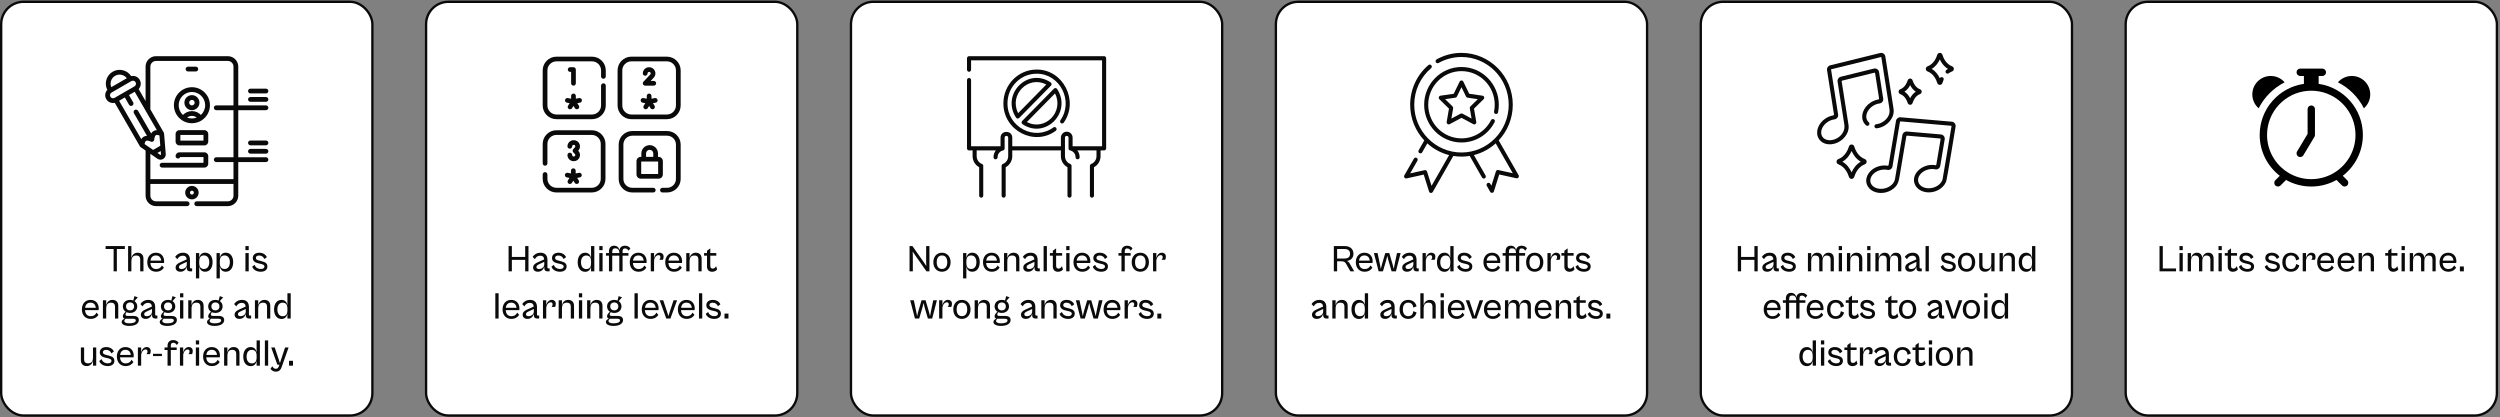 <svg width="1060" height="177" viewBox="0 0 1060 177" fill="none" xmlns="http://www.w3.org/2000/svg">
<rect x="0" y="0" width="1060" height="177" fill="#808080" stroke="none"/>
<rect x="0.5" y="0.76" width="157.39" height="175.421" rx="9.5" fill="white" stroke="#0A0A0A"/>
<rect x="540.972" y="0.76" width="157.39" height="175.421" rx="9.5" fill="white" stroke="#0A0A0A"/>
<rect x="180.658" y="0.76" width="157.39" height="175.421" rx="9.5" fill="white" stroke="#0A0A0A"/>
<rect x="721.13" y="0.76" width="157.39" height="175.421" rx="9.5" fill="white" stroke="#0A0A0A"/>
<rect x="360.815" y="0.76" width="157.39" height="175.421" rx="9.5" fill="white" stroke="#0A0A0A"/>
<rect x="901.287" y="0.76" width="157.39" height="175.421" rx="9.5" fill="white" stroke="#0A0A0A"/>
<path d="M49.548 115.057H48.172V105.569H44.78V104.337H52.94V105.569H49.548V115.057ZM55.705 115.057H54.313V104.337H55.705V109.377C56.009 108.177 56.841 107.153 58.361 107.153C59.881 107.153 60.825 108.065 60.825 109.713V115.057H59.449V110.049C59.449 109.041 59.049 108.337 57.737 108.337C56.249 108.337 55.705 109.377 55.705 110.673V115.057ZM66.156 115.217C63.964 115.217 62.444 113.649 62.444 111.185C62.444 108.737 63.948 107.153 66.076 107.153C68.268 107.153 69.596 108.609 69.596 110.881C69.596 111.121 69.564 111.361 69.532 111.505H63.788C63.868 113.137 64.78 114.065 66.156 114.065C67.708 114.065 68.332 113.217 68.636 112.545L69.484 113.505C68.908 114.433 67.836 115.217 66.156 115.217ZM66.076 108.321C64.828 108.321 63.996 109.057 63.82 110.497H68.348C68.204 109.073 67.372 108.321 66.076 108.321ZM76.507 115.217C75.195 115.217 74.459 114.465 74.459 113.441C74.459 112.401 75.243 111.745 76.347 111.249L79.147 110.001C79.099 109.089 78.667 108.417 77.451 108.417C76.347 108.417 75.611 109.057 75.211 109.905L74.267 108.929C74.731 108.129 75.883 107.153 77.611 107.153C79.515 107.153 80.539 108.289 80.539 110.129V113.313C80.539 113.681 80.683 113.793 80.971 113.793H81.467V115.057H80.571C79.771 115.057 79.195 114.673 79.195 113.585V113.041C78.939 114.065 78.107 115.217 76.507 115.217ZM75.867 113.217C75.867 113.745 76.235 114.065 76.955 114.065C78.267 114.065 79.195 113.201 79.195 112.081V111.009L76.939 112.065C76.203 112.417 75.867 112.737 75.867 113.217ZM84.471 118.033H83.079V107.313H84.471V109.297C84.743 108.129 85.479 107.137 86.967 107.137C88.919 107.137 90.135 108.721 90.135 111.169C90.135 113.617 88.919 115.217 86.967 115.217C85.479 115.217 84.743 114.225 84.471 113.057V118.033ZM84.471 111.729C84.471 113.009 85.015 114.049 86.487 114.049C87.719 114.049 88.727 113.153 88.727 111.169C88.727 109.201 87.719 108.305 86.487 108.305C85.015 108.305 84.471 109.345 84.471 110.625V111.729ZM93.205 118.033H91.813V107.313H93.205V109.297C93.477 108.129 94.213 107.137 95.701 107.137C97.653 107.137 98.869 108.721 98.869 111.169C98.869 113.617 97.653 115.217 95.701 115.217C94.213 115.217 93.477 114.225 93.205 113.057V118.033ZM93.205 111.729C93.205 113.009 93.749 114.049 95.221 114.049C96.453 114.049 97.461 113.153 97.461 111.169C97.461 109.201 96.453 108.305 95.221 108.305C93.749 108.305 93.205 109.345 93.205 110.625V111.729ZM105.455 106.065H104.063V104.337H105.455V106.065ZM105.455 115.057H104.063V107.313H105.455V115.057ZM110.556 115.217C108.94 115.217 107.468 114.513 106.94 113.073L107.948 112.289C108.22 113.169 109.068 114.049 110.604 114.049C111.516 114.049 112.124 113.697 112.124 113.009C112.124 112.305 111.42 112.081 110.508 111.873L109.484 111.633C108.38 111.377 107.18 110.849 107.18 109.425C107.18 108.017 108.268 107.153 109.948 107.153C111.58 107.153 112.716 108.017 113.148 109.041L112.092 109.825C111.708 108.913 110.972 108.337 109.868 108.337C109.068 108.337 108.492 108.689 108.492 109.345C108.492 110.033 109.004 110.273 110.06 110.529L111.052 110.785C112.796 111.201 113.372 111.921 113.372 112.993C113.372 114.529 112.06 115.217 110.556 115.217ZM38.43 135.217C36.238 135.217 34.718 133.649 34.718 131.185C34.718 128.737 36.222 127.153 38.35 127.153C40.542 127.153 41.87 128.609 41.87 130.881C41.87 131.121 41.838 131.361 41.806 131.505H36.062C36.142 133.137 37.054 134.065 38.43 134.065C39.982 134.065 40.606 133.217 40.91 132.545L41.758 133.505C41.182 134.433 40.11 135.217 38.43 135.217ZM38.35 128.321C37.102 128.321 36.27 129.057 36.094 130.497H40.622C40.478 129.073 39.646 128.321 38.35 128.321ZM45.026 135.057H43.634V127.313H45.026V129.377C45.33 128.177 46.162 127.153 47.682 127.153C49.202 127.153 50.146 128.065 50.146 129.713V135.057H48.77V130.049C48.77 129.041 48.37 128.337 47.058 128.337C45.57 128.337 45.026 129.377 45.026 130.673V135.057ZM55.142 132.689C54.582 132.689 54.07 132.577 53.638 132.369C53.446 132.625 53.222 132.993 53.222 133.329C53.222 133.745 53.446 133.953 54.246 133.953H56.582C57.99 133.953 58.87 134.513 58.87 135.681C58.87 137.153 57.43 138.193 54.822 138.193C52.838 138.193 51.59 137.537 51.59 136.513C51.59 135.793 52.246 135.361 52.838 135.121C52.342 134.961 52.086 134.593 52.086 134.081C52.086 133.473 52.55 132.801 53.302 132.193C52.534 131.713 52.086 130.897 52.086 129.921C52.086 128.305 53.318 127.153 55.142 127.153C55.654 127.153 56.118 127.249 56.518 127.409L56.998 125.553L58.438 126.065L57.014 127.665C57.75 128.145 58.198 128.961 58.198 129.921C58.198 131.537 56.966 132.689 55.142 132.689ZM55.142 131.617C56.118 131.617 56.854 130.977 56.854 129.921C56.854 128.865 56.118 128.225 55.142 128.225C54.182 128.225 53.43 128.865 53.43 129.921C53.43 130.977 54.182 131.617 55.142 131.617ZM54.822 137.089C56.582 137.089 57.574 136.641 57.574 135.873C57.574 135.377 57.19 135.153 56.406 135.153H53.238C52.982 135.377 52.71 135.713 52.71 136.081C52.71 136.705 53.43 137.089 54.822 137.089ZM61.765 135.217C60.453 135.217 59.717 134.465 59.717 133.441C59.717 132.401 60.501 131.745 61.605 131.249L64.405 130.001C64.357 129.089 63.925 128.417 62.709 128.417C61.605 128.417 60.869 129.057 60.469 129.905L59.525 128.929C59.989 128.129 61.141 127.153 62.869 127.153C64.773 127.153 65.797 128.289 65.797 130.129V133.313C65.797 133.681 65.941 133.793 66.229 133.793H66.725V135.057H65.829C65.029 135.057 64.453 134.673 64.453 133.585V133.041C64.197 134.065 63.365 135.217 61.765 135.217ZM61.125 133.217C61.125 133.745 61.493 134.065 62.213 134.065C63.525 134.065 64.453 133.201 64.453 132.081V131.009L62.197 132.065C61.461 132.417 61.125 132.737 61.125 133.217ZM71.267 132.689C70.707 132.689 70.195 132.577 69.763 132.369C69.571 132.625 69.347 132.993 69.347 133.329C69.347 133.745 69.571 133.953 70.371 133.953H72.707C74.115 133.953 74.995 134.513 74.995 135.681C74.995 137.153 73.555 138.193 70.947 138.193C68.963 138.193 67.715 137.537 67.715 136.513C67.715 135.793 68.371 135.361 68.963 135.121C68.467 134.961 68.211 134.593 68.211 134.081C68.211 133.473 68.675 132.801 69.427 132.193C68.659 131.713 68.211 130.897 68.211 129.921C68.211 128.305 69.443 127.153 71.267 127.153C71.779 127.153 72.243 127.249 72.643 127.409L73.123 125.553L74.563 126.065L73.139 127.665C73.875 128.145 74.323 128.961 74.323 129.921C74.323 131.537 73.091 132.689 71.267 132.689ZM71.267 131.617C72.243 131.617 72.979 130.977 72.979 129.921C72.979 128.865 72.243 128.225 71.267 128.225C70.307 128.225 69.555 128.865 69.555 129.921C69.555 130.977 70.307 131.617 71.267 131.617ZM70.947 137.089C72.707 137.089 73.699 136.641 73.699 135.873C73.699 135.377 73.315 135.153 72.531 135.153H69.363C69.107 135.377 68.835 135.713 68.835 136.081C68.835 136.705 69.555 137.089 70.947 137.089ZM77.729 126.065H76.337V124.337H77.729V126.065ZM77.729 135.057H76.337V127.313H77.729V135.057ZM81.213 135.057H79.821V127.313H81.213V129.377C81.517 128.177 82.349 127.153 83.869 127.153C85.389 127.153 86.333 128.065 86.333 129.713V135.057H84.957V130.049C84.957 129.041 84.557 128.337 83.245 128.337C81.757 128.337 81.213 129.377 81.213 130.673V135.057ZM91.329 132.689C90.769 132.689 90.257 132.577 89.826 132.369C89.633 132.625 89.409 132.993 89.409 133.329C89.409 133.745 89.633 133.953 90.433 133.953H92.769C94.177 133.953 95.058 134.513 95.058 135.681C95.058 137.153 93.618 138.193 91.01 138.193C89.025 138.193 87.778 137.537 87.778 136.513C87.778 135.793 88.433 135.361 89.025 135.121C88.529 134.961 88.273 134.593 88.273 134.081C88.273 133.473 88.737 132.801 89.49 132.193C88.722 131.713 88.273 130.897 88.273 129.921C88.273 128.305 89.505 127.153 91.329 127.153C91.841 127.153 92.305 127.249 92.706 127.409L93.186 125.553L94.626 126.065L93.201 127.665C93.938 128.145 94.385 128.961 94.385 129.921C94.385 131.537 93.153 132.689 91.329 132.689ZM91.329 131.617C92.305 131.617 93.041 130.977 93.041 129.921C93.041 128.865 92.305 128.225 91.329 128.225C90.37 128.225 89.618 128.865 89.618 129.921C89.618 130.977 90.37 131.617 91.329 131.617ZM91.01 137.089C92.769 137.089 93.761 136.641 93.761 135.873C93.761 135.377 93.377 135.153 92.594 135.153H89.425C89.169 135.377 88.897 135.713 88.897 136.081C88.897 136.705 89.618 137.089 91.01 137.089ZM101.515 135.217C100.203 135.217 99.467 134.465 99.467 133.441C99.467 132.401 100.251 131.745 101.355 131.249L104.155 130.001C104.107 129.089 103.675 128.417 102.459 128.417C101.355 128.417 100.619 129.057 100.219 129.905L99.275 128.929C99.739 128.129 100.891 127.153 102.619 127.153C104.523 127.153 105.547 128.289 105.547 130.129V133.313C105.547 133.681 105.691 133.793 105.979 133.793H106.475V135.057H105.579C104.779 135.057 104.203 134.673 104.203 133.585V133.041C103.947 134.065 103.115 135.217 101.515 135.217ZM100.875 133.217C100.875 133.745 101.243 134.065 101.963 134.065C103.275 134.065 104.203 133.201 104.203 132.081V131.009L101.947 132.065C101.211 132.417 100.875 132.737 100.875 133.217ZM109.479 135.057H108.087V127.313H109.479V129.377C109.783 128.177 110.615 127.153 112.135 127.153C113.655 127.153 114.599 128.065 114.599 129.713V135.057H113.223V130.049C113.223 129.041 112.823 128.337 111.511 128.337C110.023 128.337 109.479 129.377 109.479 130.673V135.057ZM119.37 135.249C117.418 135.249 116.202 133.649 116.202 131.201C116.202 128.753 117.418 127.153 119.37 127.153C120.858 127.153 121.594 128.145 121.866 129.329V124.337H123.258V135.057H121.866V133.073C121.594 134.257 120.858 135.249 119.37 135.249ZM117.61 131.201C117.61 133.185 118.618 134.081 119.834 134.081C121.322 134.081 121.866 133.041 121.866 131.761V130.657C121.866 129.377 121.322 128.337 119.834 128.337C118.618 128.337 117.61 129.233 117.61 131.201ZM36.753 155.217C35.233 155.217 34.289 154.305 34.289 152.673V147.313H35.665V152.337C35.665 153.329 36.065 154.049 37.377 154.049C38.881 154.049 39.425 152.993 39.425 151.713V147.313H40.801V155.057H39.425V152.945C39.137 154.161 38.305 155.217 36.753 155.217ZM45.688 155.217C44.072 155.217 42.6 154.513 42.072 153.073L43.081 152.289C43.352 153.169 44.2 154.049 45.736 154.049C46.648 154.049 47.257 153.697 47.257 153.009C47.257 152.305 46.553 152.081 45.641 151.873L44.617 151.633C43.513 151.377 42.312 150.849 42.312 149.425C42.312 148.017 43.401 147.153 45.081 147.153C46.712 147.153 47.849 148.017 48.281 149.041L47.224 149.825C46.84 148.913 46.105 148.337 45.001 148.337C44.2 148.337 43.624 148.689 43.624 149.345C43.624 150.033 44.136 150.273 45.193 150.529L46.184 150.785C47.928 151.201 48.505 151.921 48.505 152.993C48.505 154.529 47.193 155.217 45.688 155.217ZM53.258 155.217C51.066 155.217 49.546 153.649 49.546 151.185C49.546 148.737 51.05 147.153 53.178 147.153C55.37 147.153 56.698 148.609 56.698 150.881C56.698 151.121 56.666 151.361 56.634 151.505H50.89C50.97 153.137 51.882 154.065 53.258 154.065C54.81 154.065 55.434 153.217 55.738 152.545L56.586 153.505C56.01 154.433 54.938 155.217 53.258 155.217ZM53.178 148.321C51.93 148.321 51.098 149.057 50.922 150.497H55.45C55.306 149.073 54.474 148.321 53.178 148.321ZM59.854 155.057H58.462V147.313H59.854V149.377C60.158 148.177 60.958 147.137 62.27 147.137C63.102 147.137 63.902 147.729 63.902 148.817C63.902 149.473 63.726 149.953 63.598 150.145H62.078C62.334 149.921 62.542 149.441 62.542 149.009C62.542 148.561 62.302 148.177 61.742 148.177C60.75 148.177 59.854 149.345 59.854 150.673V155.057ZM68.652 150.977H64.876V150.001H68.652V150.977ZM72.43 155.057H71.038V148.401H69.775V147.313H71.038V146.593C71.038 145.041 72.031 144.177 73.487 144.177C74.671 144.177 75.406 144.817 75.727 145.313L74.959 146.305C74.654 145.745 74.159 145.329 73.471 145.329C72.751 145.329 72.43 145.745 72.43 146.481V147.313H74.927V148.401H72.43V155.057ZM77.682 155.057H76.29V147.313H77.682V149.377C77.986 148.177 78.786 147.137 80.098 147.137C80.93 147.137 81.73 147.729 81.73 148.817C81.73 149.473 81.554 149.953 81.426 150.145H79.906C80.162 149.921 80.37 149.441 80.37 149.009C80.37 148.561 80.13 148.177 79.57 148.177C78.578 148.177 77.682 149.345 77.682 150.673V155.057ZM84.432 146.065H83.04V144.337H84.432V146.065ZM84.432 155.057H83.04V147.313H84.432V155.057ZM89.82 155.217C87.628 155.217 86.108 153.649 86.108 151.185C86.108 148.737 87.612 147.153 89.74 147.153C91.932 147.153 93.26 148.609 93.26 150.881C93.26 151.121 93.228 151.361 93.196 151.505H87.452C87.532 153.137 88.444 154.065 89.82 154.065C91.372 154.065 91.996 153.217 92.3 152.545L93.148 153.505C92.572 154.433 91.5 155.217 89.82 155.217ZM89.74 148.321C88.492 148.321 87.66 149.057 87.484 150.497H92.012C91.868 149.073 91.036 148.321 89.74 148.321ZM96.416 155.057H95.024V147.313H96.416V149.377C96.72 148.177 97.552 147.153 99.072 147.153C100.592 147.153 101.536 148.065 101.536 149.713V155.057H100.16V150.049C100.16 149.041 99.76 148.337 98.448 148.337C96.96 148.337 96.416 149.377 96.416 150.673V155.057ZM106.307 155.249C104.355 155.249 103.139 153.649 103.139 151.201C103.139 148.753 104.355 147.153 106.307 147.153C107.795 147.153 108.531 148.145 108.803 149.329V144.337H110.195V155.057H108.803V153.073C108.531 154.257 107.795 155.249 106.307 155.249ZM104.547 151.201C104.547 153.185 105.555 154.081 106.771 154.081C108.259 154.081 108.803 153.041 108.803 151.761V150.657C108.803 149.377 108.259 148.337 106.771 148.337C105.555 148.337 104.547 149.233 104.547 151.201ZM113.698 155.057H112.306V144.337H113.698V155.057ZM116.942 157.585C115.838 157.585 115.038 156.977 114.702 156.337L115.454 155.281C115.822 155.905 116.222 156.369 116.958 156.369C117.582 156.369 117.998 156.065 118.302 155.121L118.462 154.625L117.598 154.641L114.99 147.313H116.478L118.142 152.289L118.686 153.953L119.23 152.289L120.878 147.313H122.366L119.39 155.697C118.894 157.121 118.03 157.585 116.942 157.585ZM124.231 155.057H122.551V152.977H124.231V155.057Z" fill="#0A0A0A"/>
<path d="M217.031 115.057H215.639V104.337H217.031V108.945H222.679V104.337H224.071V115.057H222.679V110.177H217.031V115.057ZM228.079 115.217C226.767 115.217 226.031 114.465 226.031 113.441C226.031 112.401 226.815 111.745 227.919 111.249L230.719 110.001C230.671 109.089 230.239 108.417 229.023 108.417C227.919 108.417 227.183 109.057 226.783 109.905L225.839 108.929C226.303 108.129 227.455 107.153 229.183 107.153C231.087 107.153 232.111 108.289 232.111 110.129V113.313C232.111 113.681 232.255 113.793 232.543 113.793H233.039V115.057H232.143C231.343 115.057 230.767 114.673 230.767 113.585V113.041C230.511 114.065 229.679 115.217 228.079 115.217ZM227.439 113.217C227.439 113.745 227.807 114.065 228.527 114.065C229.839 114.065 230.767 113.201 230.767 112.081V111.009L228.511 112.065C227.775 112.417 227.439 112.737 227.439 113.217ZM237.424 115.217C235.808 115.217 234.336 114.513 233.808 113.073L234.816 112.289C235.088 113.169 235.936 114.049 237.472 114.049C238.384 114.049 238.992 113.697 238.992 113.009C238.992 112.305 238.288 112.081 237.376 111.873L236.352 111.633C235.248 111.377 234.048 110.849 234.048 109.425C234.048 108.017 235.136 107.153 236.816 107.153C238.448 107.153 239.584 108.017 240.016 109.041L238.96 109.825C238.576 108.913 237.84 108.337 236.736 108.337C235.936 108.337 235.36 108.689 235.36 109.345C235.36 110.033 235.872 110.273 236.928 110.529L237.92 110.785C239.664 111.201 240.24 111.921 240.24 112.993C240.24 114.529 238.928 115.217 237.424 115.217ZM248.105 115.249C246.153 115.249 244.937 113.649 244.937 111.201C244.937 108.753 246.153 107.153 248.105 107.153C249.593 107.153 250.329 108.145 250.601 109.329V104.337H251.993V115.057H250.601V113.073C250.329 114.257 249.593 115.249 248.105 115.249ZM246.345 111.201C246.345 113.185 247.353 114.081 248.569 114.081C250.057 114.081 250.601 113.041 250.601 111.761V110.657C250.601 109.377 250.057 108.337 248.569 108.337C247.353 108.337 246.345 109.233 246.345 111.201ZM255.496 106.065H254.104V104.337H255.496V106.065ZM255.496 115.057H254.104V107.313H255.496V115.057ZM259.588 115.057H258.196V108.401H256.932V107.313H258.196V106.593C258.196 104.929 259.108 104.177 260.372 104.177C261.604 104.177 262.436 104.881 262.612 106.129C262.788 104.865 263.716 104.177 265.028 104.177C266.212 104.177 266.948 104.817 267.268 105.313L266.5 106.305C266.196 105.745 265.7 105.329 265.012 105.329C264.292 105.329 263.972 105.745 263.972 106.481V107.313H266.468V108.401H263.972V115.057H262.58V108.401H259.588V115.057ZM259.588 106.945V107.313H262.58V107.121C262.58 105.745 261.748 105.281 260.884 105.281C260.1 105.281 259.588 105.649 259.588 106.945ZM270.728 115.217C268.536 115.217 267.016 113.649 267.016 111.185C267.016 108.737 268.52 107.153 270.648 107.153C272.84 107.153 274.168 108.609 274.168 110.881C274.168 111.121 274.136 111.361 274.104 111.505H268.36C268.44 113.137 269.352 114.065 270.728 114.065C272.28 114.065 272.904 113.217 273.208 112.545L274.056 113.505C273.48 114.433 272.408 115.217 270.728 115.217ZM270.648 108.321C269.4 108.321 268.568 109.057 268.392 110.497H272.92C272.776 109.073 271.944 108.321 270.648 108.321ZM277.324 115.057H275.932V107.313H277.324V109.377C277.628 108.177 278.428 107.137 279.74 107.137C280.572 107.137 281.372 107.729 281.372 108.817C281.372 109.473 281.196 109.953 281.068 110.145H279.548C279.804 109.921 280.012 109.441 280.012 109.009C280.012 108.561 279.772 108.177 279.212 108.177C278.22 108.177 277.324 109.345 277.324 110.673V115.057ZM285.775 115.217C283.583 115.217 282.063 113.649 282.063 111.185C282.063 108.737 283.567 107.153 285.695 107.153C287.887 107.153 289.215 108.609 289.215 110.881C289.215 111.121 289.183 111.361 289.151 111.505H283.407C283.487 113.137 284.399 114.065 285.775 114.065C287.327 114.065 287.951 113.217 288.255 112.545L289.103 113.505C288.527 114.433 287.455 115.217 285.775 115.217ZM285.695 108.321C284.447 108.321 283.615 109.057 283.439 110.497H287.967C287.823 109.073 286.991 108.321 285.695 108.321ZM292.371 115.057H290.979V107.313H292.371V109.377C292.675 108.177 293.507 107.153 295.027 107.153C296.547 107.153 297.491 108.065 297.491 109.713V115.057H296.115V110.049C296.115 109.041 295.715 108.337 294.403 108.337C292.915 108.337 292.371 109.377 292.371 110.673V115.057ZM301.93 115.233C300.666 115.233 299.77 114.401 299.77 113.073V108.401H298.522V107.313H299.77V106.321L301.162 105.297V107.313H303.706V108.401H301.162V112.657C301.162 113.649 301.626 113.889 302.234 113.889C302.922 113.889 303.402 113.313 303.61 112.833L304.074 114.209C303.738 114.737 303.002 115.233 301.93 115.233ZM211.41 135.057H210.018V124.337H211.41V135.057ZM216.798 135.217C214.606 135.217 213.086 133.649 213.086 131.185C213.086 128.737 214.59 127.153 216.718 127.153C218.91 127.153 220.238 128.609 220.238 130.881C220.238 131.121 220.206 131.361 220.174 131.505H214.43C214.51 133.137 215.422 134.065 216.798 134.065C218.35 134.065 218.974 133.217 219.278 132.545L220.126 133.505C219.55 134.433 218.478 135.217 216.798 135.217ZM216.718 128.321C215.47 128.321 214.638 129.057 214.462 130.497H218.99C218.846 129.073 218.014 128.321 216.718 128.321ZM223.649 135.217C222.337 135.217 221.601 134.465 221.601 133.441C221.601 132.401 222.385 131.745 223.489 131.249L226.289 130.001C226.241 129.089 225.809 128.417 224.593 128.417C223.489 128.417 222.753 129.057 222.353 129.905L221.409 128.929C221.873 128.129 223.025 127.153 224.753 127.153C226.657 127.153 227.681 128.289 227.681 130.129V133.313C227.681 133.681 227.825 133.793 228.113 133.793H228.609V135.057H227.713C226.913 135.057 226.337 134.673 226.337 133.585V133.041C226.081 134.065 225.249 135.217 223.649 135.217ZM223.009 133.217C223.009 133.745 223.377 134.065 224.097 134.065C225.409 134.065 226.337 133.201 226.337 132.081V131.009L224.081 132.065C223.345 132.417 223.009 132.737 223.009 133.217ZM231.613 135.057H230.221V127.313H231.613V129.377C231.917 128.177 232.717 127.137 234.029 127.137C234.861 127.137 235.661 127.729 235.661 128.817C235.661 129.473 235.485 129.953 235.357 130.145H233.837C234.093 129.921 234.301 129.441 234.301 129.009C234.301 128.561 234.061 128.177 233.501 128.177C232.509 128.177 231.613 129.345 231.613 130.673V135.057ZM238.269 135.057H236.877V127.313H238.269V129.377C238.573 128.177 239.405 127.153 240.925 127.153C242.445 127.153 243.389 128.065 243.389 129.713V135.057H242.013V130.049C242.013 129.041 241.613 128.337 240.301 128.337C238.813 128.337 238.269 129.377 238.269 130.673V135.057ZM246.847 126.065H245.455V124.337H246.847V126.065ZM246.847 135.057H245.455V127.313H246.847V135.057ZM250.332 135.057H248.94V127.313H250.332V129.377C250.636 128.177 251.468 127.153 252.988 127.153C254.508 127.153 255.452 128.065 255.452 129.713V135.057H254.076V130.049C254.076 129.041 253.676 128.337 252.364 128.337C250.876 128.337 250.332 129.377 250.332 130.673V135.057ZM260.448 132.689C259.888 132.689 259.376 132.577 258.944 132.369C258.752 132.625 258.528 132.993 258.528 133.329C258.528 133.745 258.752 133.953 259.552 133.953H261.888C263.296 133.953 264.176 134.513 264.176 135.681C264.176 137.153 262.736 138.193 260.128 138.193C258.144 138.193 256.896 137.537 256.896 136.513C256.896 135.793 257.552 135.361 258.144 135.121C257.648 134.961 257.392 134.593 257.392 134.081C257.392 133.473 257.856 132.801 258.608 132.193C257.84 131.713 257.392 130.897 257.392 129.921C257.392 128.305 258.624 127.153 260.448 127.153C260.96 127.153 261.424 127.249 261.824 127.409L262.304 125.553L263.744 126.065L262.32 127.665C263.056 128.145 263.504 128.961 263.504 129.921C263.504 131.537 262.272 132.689 260.448 132.689ZM260.448 131.617C261.424 131.617 262.16 130.977 262.16 129.921C262.16 128.865 261.424 128.225 260.448 128.225C259.488 128.225 258.736 128.865 258.736 129.921C258.736 130.977 259.488 131.617 260.448 131.617ZM260.128 137.089C261.888 137.089 262.88 136.641 262.88 135.873C262.88 135.377 262.496 135.153 261.712 135.153H258.544C258.288 135.377 258.016 135.713 258.016 136.081C258.016 136.705 258.736 137.089 260.128 137.089ZM270.426 135.057H269.034V124.337H270.426V135.057ZM275.814 135.217C273.622 135.217 272.102 133.649 272.102 131.185C272.102 128.737 273.606 127.153 275.734 127.153C277.926 127.153 279.254 128.609 279.254 130.881C279.254 131.121 279.222 131.361 279.19 131.505H273.446C273.526 133.137 274.438 134.065 275.814 134.065C277.366 134.065 277.99 133.217 278.294 132.545L279.142 133.505C278.566 134.433 277.494 135.217 275.814 135.217ZM275.734 128.321C274.486 128.321 273.654 129.057 273.478 130.497H278.006C277.862 129.073 277.03 128.321 275.734 128.321ZM284.259 135.057H282.499L279.699 127.313H281.203L282.739 131.905L283.411 134.033L284.067 131.905L285.587 127.313H287.075L284.259 135.057ZM291.126 135.217C288.934 135.217 287.414 133.649 287.414 131.185C287.414 128.737 288.918 127.153 291.046 127.153C293.238 127.153 294.566 128.609 294.566 130.881C294.566 131.121 294.534 131.361 294.502 131.505H288.758C288.838 133.137 289.75 134.065 291.126 134.065C292.678 134.065 293.302 133.217 293.606 132.545L294.454 133.505C293.878 134.433 292.806 135.217 291.126 135.217ZM291.046 128.321C289.798 128.321 288.966 129.057 288.79 130.497H293.318C293.174 129.073 292.342 128.321 291.046 128.321ZM297.754 135.057H296.362V124.337H297.754V135.057ZM302.854 135.217C301.238 135.217 299.766 134.513 299.238 133.073L300.246 132.289C300.518 133.169 301.366 134.049 302.902 134.049C303.814 134.049 304.422 133.697 304.422 133.009C304.422 132.305 303.718 132.081 302.806 131.873L301.782 131.633C300.678 131.377 299.478 130.849 299.478 129.425C299.478 128.017 300.566 127.153 302.246 127.153C303.878 127.153 305.014 128.017 305.446 129.041L304.39 129.825C304.006 128.913 303.27 128.337 302.166 128.337C301.366 128.337 300.79 128.689 300.79 129.345C300.79 130.033 301.302 130.273 302.358 130.529L303.35 130.785C305.094 131.201 305.67 131.921 305.67 132.993C305.67 134.529 304.358 135.217 302.854 135.217ZM308.866 135.057H307.186V132.977H308.866V135.057Z" fill="#0A0A0A"/>
<path d="M387.04 115.057H385.648V104.337H386.88L391.664 111.153L392.768 112.817L392.688 111.185V104.337H394.08V115.057H392.832L387.92 108.081L386.96 106.657L387.04 108.081V115.057ZM399.389 115.217C397.245 115.217 395.741 113.633 395.741 111.185C395.741 108.737 397.245 107.153 399.389 107.153C401.533 107.153 403.053 108.737 403.053 111.185C403.053 113.633 401.533 115.217 399.389 115.217ZM399.389 114.049C400.717 114.049 401.645 113.137 401.645 111.185C401.645 109.217 400.717 108.321 399.389 108.321C398.077 108.321 397.165 109.217 397.165 111.185C397.165 113.137 398.077 114.049 399.389 114.049ZM409.739 118.033H408.347V107.313H409.739V109.297C410.011 108.129 410.747 107.137 412.235 107.137C414.187 107.137 415.403 108.721 415.403 111.169C415.403 113.617 414.187 115.217 412.235 115.217C410.747 115.217 410.011 114.225 409.739 113.057V118.033ZM409.739 111.729C409.739 113.009 410.283 114.049 411.755 114.049C412.987 114.049 413.995 113.153 413.995 111.169C413.995 109.201 412.987 108.305 411.755 108.305C410.283 108.305 409.739 109.345 409.739 110.625V111.729ZM420.502 115.217C418.31 115.217 416.79 113.649 416.79 111.185C416.79 108.737 418.294 107.153 420.422 107.153C422.614 107.153 423.942 108.609 423.942 110.881C423.942 111.121 423.91 111.361 423.878 111.505H418.134C418.214 113.137 419.126 114.065 420.502 114.065C422.054 114.065 422.678 113.217 422.982 112.545L423.83 113.505C423.254 114.433 422.182 115.217 420.502 115.217ZM420.422 108.321C419.174 108.321 418.342 109.057 418.166 110.497H422.694C422.55 109.073 421.718 108.321 420.422 108.321ZM427.098 115.057H425.706V107.313H427.098V109.377C427.402 108.177 428.234 107.153 429.754 107.153C431.274 107.153 432.218 108.065 432.218 109.713V115.057H430.842V110.049C430.842 109.041 430.442 108.337 429.13 108.337C427.642 108.337 427.098 109.377 427.098 110.673V115.057ZM435.916 115.217C434.604 115.217 433.868 114.465 433.868 113.441C433.868 112.401 434.652 111.745 435.756 111.249L438.556 110.001C438.508 109.089 438.076 108.417 436.86 108.417C435.756 108.417 435.02 109.057 434.62 109.905L433.676 108.929C434.14 108.129 435.292 107.153 437.02 107.153C438.924 107.153 439.948 108.289 439.948 110.129V113.313C439.948 113.681 440.092 113.793 440.38 113.793H440.876V115.057H439.98C439.18 115.057 438.604 114.673 438.604 113.585V113.041C438.348 114.065 437.516 115.217 435.916 115.217ZM435.276 113.217C435.276 113.745 435.644 114.065 436.364 114.065C437.676 114.065 438.604 113.201 438.604 112.081V111.009L436.348 112.065C435.612 112.417 435.276 112.737 435.276 113.217ZM443.88 115.057H442.488V104.337H443.88V115.057ZM448.564 115.233C447.3 115.233 446.404 114.401 446.404 113.073V108.401H445.156V107.313H446.404V106.321L447.796 105.297V107.313H450.34V108.401H447.796V112.657C447.796 113.649 448.26 113.889 448.868 113.889C449.556 113.889 450.036 113.313 450.244 112.833L450.708 114.209C450.372 114.737 449.636 115.233 448.564 115.233ZM453.473 106.065H452.081V104.337H453.473V106.065ZM453.473 115.057H452.081V107.313H453.473V115.057ZM458.862 115.217C456.67 115.217 455.15 113.649 455.15 111.185C455.15 108.737 456.654 107.153 458.782 107.153C460.974 107.153 462.302 108.609 462.302 110.881C462.302 111.121 462.27 111.361 462.238 111.505H456.494C456.574 113.137 457.486 114.065 458.862 114.065C460.414 114.065 461.038 113.217 461.342 112.545L462.19 113.505C461.614 114.433 460.542 115.217 458.862 115.217ZM458.782 108.321C457.534 108.321 456.702 109.057 456.526 110.497H461.054C460.91 109.073 460.078 108.321 458.782 108.321ZM466.949 115.217C465.333 115.217 463.861 114.513 463.333 113.073L464.341 112.289C464.613 113.169 465.461 114.049 466.997 114.049C467.909 114.049 468.517 113.697 468.517 113.009C468.517 112.305 467.813 112.081 466.901 111.873L465.877 111.633C464.773 111.377 463.573 110.849 463.573 109.425C463.573 108.017 464.661 107.153 466.341 107.153C467.973 107.153 469.109 108.017 469.541 109.041L468.485 109.825C468.101 108.913 467.365 108.337 466.261 108.337C465.461 108.337 464.885 108.689 464.885 109.345C464.885 110.033 465.397 110.273 466.453 110.529L467.445 110.785C469.189 111.201 469.765 111.921 469.765 112.993C469.765 114.529 468.453 115.217 466.949 115.217ZM476.894 115.057H475.502V108.401H474.238V107.313H475.502V106.593C475.502 105.041 476.494 104.177 477.95 104.177C479.134 104.177 479.87 104.817 480.19 105.313L479.422 106.305C479.118 105.745 478.622 105.329 477.934 105.329C477.214 105.329 476.894 105.745 476.894 106.481V107.313H479.39V108.401H476.894V115.057ZM483.482 115.217C481.338 115.217 479.834 113.633 479.834 111.185C479.834 108.737 481.338 107.153 483.482 107.153C485.626 107.153 487.146 108.737 487.146 111.185C487.146 113.633 485.626 115.217 483.482 115.217ZM483.482 114.049C484.81 114.049 485.738 113.137 485.738 111.185C485.738 109.217 484.81 108.321 483.482 108.321C482.17 108.321 481.258 109.217 481.258 111.185C481.258 113.137 482.17 114.049 483.482 114.049ZM490.286 115.057H488.894V107.313H490.286V109.377C490.59 108.177 491.39 107.137 492.702 107.137C493.534 107.137 494.334 107.729 494.334 108.817C494.334 109.473 494.158 109.953 494.03 110.145H492.51C492.766 109.921 492.974 109.441 492.974 109.009C492.974 108.561 492.734 108.177 492.174 108.177C491.182 108.177 490.286 109.345 490.286 110.673V115.057ZM389.744 135.057H387.936L385.92 127.313H387.472L388.48 132.081L388.848 134.049L389.328 132.081L390.736 127.313H392.448L393.84 132.081L394.336 134.049L394.704 132.081L395.696 127.313H397.248L395.248 135.057H393.424L392.096 130.529L391.6 128.465L391.072 130.529L389.744 135.057ZM399.583 135.057H398.191V127.313H399.583V129.377C399.887 128.177 400.687 127.137 401.999 127.137C402.831 127.137 403.631 127.729 403.631 128.817C403.631 129.473 403.455 129.953 403.327 130.145H401.807C402.063 129.921 402.271 129.441 402.271 129.009C402.271 128.561 402.031 128.177 401.471 128.177C400.479 128.177 399.583 129.345 399.583 130.673V135.057ZM407.842 135.217C405.698 135.217 404.194 133.633 404.194 131.185C404.194 128.737 405.698 127.153 407.842 127.153C409.986 127.153 411.506 128.737 411.506 131.185C411.506 133.633 409.986 135.217 407.842 135.217ZM407.842 134.049C409.17 134.049 410.098 133.137 410.098 131.185C410.098 129.217 409.17 128.321 407.842 128.321C406.53 128.321 405.618 129.217 405.618 131.185C405.618 133.137 406.53 134.049 407.842 134.049ZM414.645 135.057H413.253V127.313H414.645V129.377C414.949 128.177 415.781 127.153 417.301 127.153C418.821 127.153 419.765 128.065 419.765 129.713V135.057H418.389V130.049C418.389 129.041 417.989 128.337 416.677 128.337C415.189 128.337 414.645 129.377 414.645 130.673V135.057ZM424.762 132.689C424.202 132.689 423.69 132.577 423.258 132.369C423.066 132.625 422.842 132.993 422.842 133.329C422.842 133.745 423.066 133.953 423.866 133.953H426.202C427.61 133.953 428.49 134.513 428.49 135.681C428.49 137.153 427.05 138.193 424.442 138.193C422.458 138.193 421.21 137.537 421.21 136.513C421.21 135.793 421.866 135.361 422.458 135.121C421.962 134.961 421.706 134.593 421.706 134.081C421.706 133.473 422.17 132.801 422.922 132.193C422.154 131.713 421.706 130.897 421.706 129.921C421.706 128.305 422.938 127.153 424.762 127.153C425.274 127.153 425.738 127.249 426.138 127.409L426.618 125.553L428.058 126.065L426.634 127.665C427.37 128.145 427.818 128.961 427.818 129.921C427.818 131.537 426.586 132.689 424.762 132.689ZM424.762 131.617C425.738 131.617 426.474 130.977 426.474 129.921C426.474 128.865 425.738 128.225 424.762 128.225C423.802 128.225 423.05 128.865 423.05 129.921C423.05 130.977 423.802 131.617 424.762 131.617ZM424.442 137.089C426.202 137.089 427.194 136.641 427.194 135.873C427.194 135.377 426.81 135.153 426.026 135.153H422.858C422.602 135.377 422.33 135.713 422.33 136.081C422.33 136.705 423.05 137.089 424.442 137.089ZM434.947 135.217C433.635 135.217 432.899 134.465 432.899 133.441C432.899 132.401 433.683 131.745 434.787 131.249L437.587 130.001C437.539 129.089 437.107 128.417 435.891 128.417C434.787 128.417 434.051 129.057 433.651 129.905L432.707 128.929C433.171 128.129 434.323 127.153 436.051 127.153C437.955 127.153 438.979 128.289 438.979 130.129V133.313C438.979 133.681 439.123 133.793 439.411 133.793H439.907V135.057H439.011C438.211 135.057 437.635 134.673 437.635 133.585V133.041C437.379 134.065 436.547 135.217 434.947 135.217ZM434.307 133.217C434.307 133.745 434.675 134.065 435.395 134.065C436.707 134.065 437.635 133.201 437.635 132.081V131.009L435.379 132.065C434.643 132.417 434.307 132.737 434.307 133.217ZM442.911 135.057H441.519V127.313H442.911V129.377C443.215 128.177 444.047 127.153 445.567 127.153C447.087 127.153 448.031 128.065 448.031 129.713V135.057H446.655V130.049C446.655 129.041 446.255 128.337 444.943 128.337C443.455 128.337 442.911 129.377 442.911 130.673V135.057ZM452.871 135.217C451.255 135.217 449.783 134.513 449.255 133.073L450.263 132.289C450.535 133.169 451.383 134.049 452.919 134.049C453.831 134.049 454.439 133.697 454.439 133.009C454.439 132.305 453.735 132.081 452.823 131.873L451.799 131.633C450.695 131.377 449.495 130.849 449.495 129.425C449.495 128.017 450.583 127.153 452.263 127.153C453.895 127.153 455.031 128.017 455.463 129.041L454.407 129.825C454.023 128.913 453.287 128.337 452.183 128.337C451.383 128.337 450.807 128.689 450.807 129.345C450.807 130.033 451.319 130.273 452.375 130.529L453.367 130.785C455.111 131.201 455.687 131.921 455.687 132.993C455.687 134.529 454.375 135.217 452.871 135.217ZM459.979 135.057H458.171L456.155 127.313H457.707L458.715 132.081L459.083 134.049L459.563 132.081L460.971 127.313H462.683L464.075 132.081L464.571 134.049L464.939 132.081L465.931 127.313H467.483L465.483 135.057H463.659L462.331 130.529L461.835 128.465L461.307 130.529L459.979 135.057ZM471.627 135.217C469.435 135.217 467.915 133.649 467.915 131.185C467.915 128.737 469.419 127.153 471.547 127.153C473.739 127.153 475.067 128.609 475.067 130.881C475.067 131.121 475.035 131.361 475.003 131.505H469.259C469.339 133.137 470.251 134.065 471.627 134.065C473.179 134.065 473.803 133.217 474.107 132.545L474.955 133.505C474.379 134.433 473.307 135.217 471.627 135.217ZM471.547 128.321C470.299 128.321 469.467 129.057 469.291 130.497H473.819C473.675 129.073 472.843 128.321 471.547 128.321ZM478.223 135.057H476.831V127.313H478.223V129.377C478.527 128.177 479.327 127.137 480.639 127.137C481.471 127.137 482.271 127.729 482.271 128.817C482.271 129.473 482.095 129.953 481.967 130.145H480.447C480.703 129.921 480.911 129.441 480.911 129.009C480.911 128.561 480.671 128.177 480.111 128.177C479.119 128.177 478.223 129.345 478.223 130.673V135.057ZM486.386 135.217C484.77 135.217 483.298 134.513 482.77 133.073L483.778 132.289C484.05 133.169 484.898 134.049 486.434 134.049C487.346 134.049 487.954 133.697 487.954 133.009C487.954 132.305 487.25 132.081 486.338 131.873L485.314 131.633C484.21 131.377 483.01 130.849 483.01 129.425C483.01 128.017 484.098 127.153 485.778 127.153C487.41 127.153 488.546 128.017 488.978 129.041L487.922 129.825C487.538 128.913 486.802 128.337 485.698 128.337C484.898 128.337 484.322 128.689 484.322 129.345C484.322 130.033 484.834 130.273 485.89 130.529L486.882 130.785C488.626 131.201 489.202 131.921 489.202 132.993C489.202 134.529 487.89 135.217 486.386 135.217ZM492.398 135.057H490.718V132.977H492.398V135.057Z" fill="#0A0A0A"/>
<path d="M566.939 115.057H565.547V104.337H570.219C572.315 104.337 573.867 105.489 573.867 107.633C573.867 109.345 572.699 110.433 571.051 110.657C571.547 110.817 571.947 111.153 572.283 111.745L574.203 115.057H572.571L570.683 111.761C570.283 111.041 569.707 110.785 568.651 110.785H566.939V115.057ZM569.995 105.569H566.939V109.617H569.995C571.275 109.617 572.427 109.153 572.427 107.633C572.427 106.033 571.275 105.569 569.995 105.569ZM578.573 115.217C576.381 115.217 574.861 113.649 574.861 111.185C574.861 108.737 576.365 107.153 578.493 107.153C580.685 107.153 582.013 108.609 582.013 110.881C582.013 111.121 581.981 111.361 581.949 111.505H576.205C576.285 113.137 577.197 114.065 578.573 114.065C580.125 114.065 580.749 113.217 581.053 112.545L581.901 113.505C581.325 114.433 580.253 115.217 578.573 115.217ZM578.493 108.321C577.245 108.321 576.413 109.057 576.237 110.497H580.765C580.621 109.073 579.789 108.321 578.493 108.321ZM586.362 115.057H584.554L582.538 107.313H584.09L585.098 112.081L585.466 114.049L585.946 112.081L587.354 107.313H589.066L590.458 112.081L590.954 114.049L591.322 112.081L592.314 107.313H593.866L591.866 115.057H590.042L588.714 110.529L588.218 108.465L587.69 110.529L586.362 115.057ZM596.581 115.217C595.269 115.217 594.533 114.465 594.533 113.441C594.533 112.401 595.317 111.745 596.421 111.249L599.221 110.001C599.173 109.089 598.741 108.417 597.525 108.417C596.421 108.417 595.685 109.057 595.285 109.905L594.341 108.929C594.805 108.129 595.957 107.153 597.685 107.153C599.589 107.153 600.613 108.289 600.613 110.129V113.313C600.613 113.681 600.757 113.793 601.045 113.793H601.541V115.057H600.645C599.845 115.057 599.269 114.673 599.269 113.585V113.041C599.013 114.065 598.181 115.217 596.581 115.217ZM595.941 113.217C595.941 113.745 596.309 114.065 597.029 114.065C598.341 114.065 599.269 113.201 599.269 112.081V111.009L597.013 112.065C596.277 112.417 595.941 112.737 595.941 113.217ZM604.544 115.057H603.152V107.313H604.544V109.377C604.848 108.177 605.648 107.137 606.96 107.137C607.792 107.137 608.592 107.729 608.592 108.817C608.592 109.473 608.416 109.953 608.288 110.145H606.768C607.024 109.921 607.232 109.441 607.232 109.009C607.232 108.561 606.992 108.177 606.432 108.177C605.44 108.177 604.544 109.345 604.544 110.673V115.057ZM612.435 115.249C610.483 115.249 609.267 113.649 609.267 111.201C609.267 108.753 610.483 107.153 612.435 107.153C613.923 107.153 614.659 108.145 614.931 109.329V104.337H616.323V115.057H614.931V113.073C614.659 114.257 613.923 115.249 612.435 115.249ZM610.675 111.201C610.675 113.185 611.683 114.081 612.899 114.081C614.387 114.081 614.931 113.041 614.931 111.761V110.657C614.931 109.377 614.387 108.337 612.899 108.337C611.683 108.337 610.675 109.233 610.675 111.201ZM621.442 115.217C619.826 115.217 618.354 114.513 617.826 113.073L618.834 112.289C619.106 113.169 619.954 114.049 621.49 114.049C622.402 114.049 623.01 113.697 623.01 113.009C623.01 112.305 622.306 112.081 621.394 111.873L620.37 111.633C619.266 111.377 618.066 110.849 618.066 109.425C618.066 108.017 619.154 107.153 620.834 107.153C622.466 107.153 623.602 108.017 624.034 109.041L622.978 109.825C622.594 108.913 621.858 108.337 620.754 108.337C619.954 108.337 619.378 108.689 619.378 109.345C619.378 110.033 619.89 110.273 620.946 110.529L621.938 110.785C623.682 111.201 624.258 111.921 624.258 112.993C624.258 114.529 622.946 115.217 621.442 115.217ZM632.683 115.217C630.491 115.217 628.971 113.649 628.971 111.185C628.971 108.737 630.475 107.153 632.603 107.153C634.795 107.153 636.123 108.609 636.123 110.881C636.123 111.121 636.091 111.361 636.059 111.505H630.315C630.395 113.137 631.307 114.065 632.683 114.065C634.235 114.065 634.859 113.217 635.163 112.545L636.011 113.505C635.435 114.433 634.363 115.217 632.683 115.217ZM632.603 108.321C631.355 108.321 630.523 109.057 630.347 110.497H634.875C634.731 109.073 633.899 108.321 632.603 108.321ZM639.762 115.057H638.37V108.401H637.106V107.313H638.37V106.593C638.37 104.929 639.282 104.177 640.546 104.177C641.778 104.177 642.61 104.881 642.786 106.129C642.962 104.865 643.89 104.177 645.202 104.177C646.386 104.177 647.122 104.817 647.442 105.313L646.674 106.305C646.37 105.745 645.874 105.329 645.186 105.329C644.466 105.329 644.146 105.745 644.146 106.481V107.313H646.642V108.401H644.146V115.057H642.754V108.401H639.762V115.057ZM639.762 106.945V107.313H642.754V107.121C642.754 105.745 641.922 105.281 641.058 105.281C640.274 105.281 639.762 105.649 639.762 106.945ZM650.71 115.217C648.566 115.217 647.062 113.633 647.062 111.185C647.062 108.737 648.566 107.153 650.71 107.153C652.854 107.153 654.374 108.737 654.374 111.185C654.374 113.633 652.854 115.217 650.71 115.217ZM650.71 114.049C652.038 114.049 652.966 113.137 652.966 111.185C652.966 109.217 652.038 108.321 650.71 108.321C649.398 108.321 648.486 109.217 648.486 111.185C648.486 113.137 649.398 114.049 650.71 114.049ZM657.513 115.057H656.121V107.313H657.513V109.377C657.817 108.177 658.617 107.137 659.929 107.137C660.761 107.137 661.561 107.729 661.561 108.817C661.561 109.473 661.385 109.953 661.257 110.145H659.737C659.993 109.921 660.201 109.441 660.201 109.009C660.201 108.561 659.961 108.177 659.401 108.177C658.409 108.177 657.513 109.345 657.513 110.673V115.057ZM665.448 115.233C664.184 115.233 663.288 114.401 663.288 113.073V108.401H662.04V107.313H663.288V106.321L664.68 105.297V107.313H667.224V108.401H664.68V112.657C664.68 113.649 665.144 113.889 665.752 113.889C666.44 113.889 666.92 113.313 667.128 112.833L667.592 114.209C667.256 114.737 666.52 115.233 665.448 115.233ZM671.629 115.217C670.013 115.217 668.541 114.513 668.013 113.073L669.021 112.289C669.293 113.169 670.141 114.049 671.677 114.049C672.589 114.049 673.197 113.697 673.197 113.009C673.197 112.305 672.493 112.081 671.581 111.873L670.557 111.633C669.453 111.377 668.253 110.849 668.253 109.425C668.253 108.017 669.341 107.153 671.021 107.153C672.653 107.153 673.789 108.017 674.221 109.041L673.165 109.825C672.781 108.913 672.045 108.337 670.941 108.337C670.141 108.337 669.565 108.689 669.565 109.345C669.565 110.033 670.077 110.273 671.133 110.529L672.125 110.785C673.869 111.201 674.445 111.921 674.445 112.993C674.445 114.529 673.133 115.217 671.629 115.217ZM558.331 135.217C557.019 135.217 556.283 134.465 556.283 133.441C556.283 132.401 557.067 131.745 558.171 131.249L560.971 130.001C560.923 129.089 560.491 128.417 559.275 128.417C558.171 128.417 557.435 129.057 557.035 129.905L556.091 128.929C556.555 128.129 557.707 127.153 559.435 127.153C561.339 127.153 562.363 128.289 562.363 130.129V133.313C562.363 133.681 562.507 133.793 562.795 133.793H563.291V135.057H562.395C561.595 135.057 561.019 134.673 561.019 133.585V133.041C560.763 134.065 559.931 135.217 558.331 135.217ZM557.691 133.217C557.691 133.745 558.059 134.065 558.779 134.065C560.091 134.065 561.019 133.201 561.019 132.081V131.009L558.763 132.065C558.027 132.417 557.691 132.737 557.691 133.217ZM566.294 135.057H564.902V127.313H566.294V129.377C566.598 128.177 567.43 127.153 568.95 127.153C570.47 127.153 571.414 128.065 571.414 129.713V135.057H570.038V130.049C570.038 129.041 569.638 128.337 568.326 128.337C566.838 128.337 566.294 129.377 566.294 130.673V135.057ZM576.185 135.249C574.233 135.249 573.017 133.649 573.017 131.201C573.017 128.753 574.233 127.153 576.185 127.153C577.673 127.153 578.409 128.145 578.681 129.329V124.337H580.073V135.057H578.681V133.073C578.409 134.257 577.673 135.249 576.185 135.249ZM574.425 131.201C574.425 133.185 575.433 134.081 576.649 134.081C578.137 134.081 578.681 133.041 578.681 131.761V130.657C578.681 129.377 578.137 128.337 576.649 128.337C575.433 128.337 574.425 129.233 574.425 131.201ZM587.299 135.217C585.987 135.217 585.251 134.465 585.251 133.441C585.251 132.401 586.035 131.745 587.139 131.249L589.939 130.001C589.891 129.089 589.459 128.417 588.243 128.417C587.139 128.417 586.403 129.057 586.003 129.905L585.059 128.929C585.523 128.129 586.675 127.153 588.403 127.153C590.307 127.153 591.331 128.289 591.331 130.129V133.313C591.331 133.681 591.475 133.793 591.763 133.793H592.259V135.057H591.363C590.563 135.057 589.987 134.673 589.987 133.585V133.041C589.731 134.065 588.899 135.217 587.299 135.217ZM586.659 133.217C586.659 133.745 587.027 134.065 587.747 134.065C589.059 134.065 589.987 133.201 589.987 132.081V131.009L587.731 132.065C586.995 132.417 586.659 132.737 586.659 133.217ZM597.056 135.217C594.832 135.217 593.408 133.649 593.408 131.185C593.408 128.737 594.832 127.153 597.056 127.153C599.072 127.153 600.256 128.321 600.624 129.873L599.264 130.433C599.104 129.201 598.464 128.321 597.072 128.321C595.664 128.321 594.816 129.361 594.816 131.185C594.816 133.009 595.664 134.065 597.072 134.065C598.464 134.065 599.104 133.169 599.264 131.937L600.624 132.497C600.256 134.049 599.072 135.217 597.056 135.217ZM603.623 135.057H602.231V124.337H603.623V129.377C603.927 128.177 604.759 127.153 606.279 127.153C607.799 127.153 608.743 128.065 608.743 129.713V135.057H607.367V130.049C607.367 129.041 606.967 128.337 605.655 128.337C604.167 128.337 603.623 129.377 603.623 130.673V135.057ZM612.201 126.065H610.809V124.337H612.201V126.065ZM612.201 135.057H610.809V127.313H612.201V135.057ZM617.589 135.217C615.397 135.217 613.877 133.649 613.877 131.185C613.877 128.737 615.381 127.153 617.509 127.153C619.701 127.153 621.029 128.609 621.029 130.881C621.029 131.121 620.997 131.361 620.965 131.505H615.221C615.301 133.137 616.213 134.065 617.589 134.065C619.141 134.065 619.765 133.217 620.069 132.545L620.917 133.505C620.341 134.433 619.269 135.217 617.589 135.217ZM617.509 128.321C616.261 128.321 615.429 129.057 615.253 130.497H619.781C619.637 129.073 618.805 128.321 617.509 128.321ZM626.034 135.057H624.274L621.474 127.313H622.978L624.514 131.905L625.186 134.033L625.842 131.905L627.362 127.313H628.85L626.034 135.057ZM632.902 135.217C630.71 135.217 629.19 133.649 629.19 131.185C629.19 128.737 630.694 127.153 632.822 127.153C635.014 127.153 636.342 128.609 636.342 130.881C636.342 131.121 636.31 131.361 636.278 131.505H630.534C630.614 133.137 631.526 134.065 632.902 134.065C634.454 134.065 635.078 133.217 635.382 132.545L636.23 133.505C635.654 134.433 634.582 135.217 632.902 135.217ZM632.822 128.321C631.574 128.321 630.742 129.057 630.566 130.497H635.094C634.95 129.073 634.118 128.321 632.822 128.321ZM639.498 135.057H638.106V127.313H639.498V129.361C639.802 128.177 640.602 127.153 641.994 127.153C643.418 127.153 644.202 127.969 644.282 129.425C644.586 128.193 645.386 127.153 646.794 127.153C648.314 127.153 649.098 128.065 649.098 129.697V135.057H647.722V130.033C647.722 128.897 647.178 128.337 646.026 128.337C644.842 128.337 644.298 129.377 644.298 130.673V135.057H642.906V130.033C642.906 128.897 642.378 128.337 641.21 128.337C640.042 128.337 639.498 129.377 639.498 130.673V135.057ZM654.433 135.217C652.241 135.217 650.721 133.649 650.721 131.185C650.721 128.737 652.225 127.153 654.353 127.153C656.545 127.153 657.873 128.609 657.873 130.881C657.873 131.121 657.841 131.361 657.809 131.505H652.065C652.145 133.137 653.057 134.065 654.433 134.065C655.985 134.065 656.609 133.217 656.913 132.545L657.761 133.505C657.185 134.433 656.113 135.217 654.433 135.217ZM654.353 128.321C653.105 128.321 652.273 129.057 652.097 130.497H656.625C656.481 129.073 655.649 128.321 654.353 128.321ZM661.029 135.057H659.637V127.313H661.029V129.377C661.333 128.177 662.165 127.153 663.685 127.153C665.205 127.153 666.149 128.065 666.149 129.713V135.057H664.773V130.049C664.773 129.041 664.373 128.337 663.061 128.337C661.573 128.337 661.029 129.377 661.029 130.673V135.057ZM670.588 135.233C669.324 135.233 668.428 134.401 668.428 133.073V128.401H667.18V127.313H668.428V126.321L669.82 125.297V127.313H672.364V128.401H669.82V132.657C669.82 133.649 670.284 133.889 670.892 133.889C671.58 133.889 672.06 133.313 672.268 132.833L672.732 134.209C672.396 134.737 671.66 135.233 670.588 135.233ZM676.77 135.217C675.154 135.217 673.682 134.513 673.154 133.073L674.162 132.289C674.434 133.169 675.282 134.049 676.818 134.049C677.73 134.049 678.338 133.697 678.338 133.009C678.338 132.305 677.634 132.081 676.722 131.873L675.698 131.633C674.594 131.377 673.394 130.849 673.394 129.425C673.394 128.017 674.482 127.153 676.162 127.153C677.794 127.153 678.93 128.017 679.362 129.041L678.306 129.825C677.922 128.913 677.186 128.337 676.082 128.337C675.282 128.337 674.706 128.689 674.706 129.345C674.706 130.033 675.218 130.273 676.274 130.529L677.266 130.785C679.01 131.201 679.586 131.921 679.586 132.993C679.586 134.529 678.274 135.217 676.77 135.217ZM682.781 135.057H681.101V132.977H682.781V135.057Z" fill="#0A0A0A"/>
<path d="M922.643 115.057H915.635V104.337H917.027V113.825H922.643V115.057ZM925.492 106.065H924.1V104.337H925.492V106.065ZM925.492 115.057H924.1V107.313H925.492V115.057ZM928.977 115.057H927.585V107.313H928.977V109.361C929.281 108.177 930.081 107.153 931.473 107.153C932.897 107.153 933.681 107.969 933.761 109.425C934.065 108.193 934.865 107.153 936.273 107.153C937.793 107.153 938.577 108.065 938.577 109.697V115.057H937.201V110.033C937.201 108.897 936.657 108.337 935.505 108.337C934.321 108.337 933.777 109.377 933.777 110.673V115.057H932.385V110.033C932.385 108.897 931.857 108.337 930.689 108.337C929.521 108.337 928.977 109.377 928.977 110.673V115.057ZM942.039 106.065H940.647V104.337H942.039V106.065ZM942.039 115.057H940.647V107.313H942.039V115.057ZM946.724 115.233C945.46 115.233 944.564 114.401 944.564 113.073V108.401H943.316V107.313H944.564V106.321L945.956 105.297V107.313H948.5V108.401H945.956V112.657C945.956 113.649 946.42 113.889 947.028 113.889C947.716 113.889 948.196 113.313 948.404 112.833L948.868 114.209C948.532 114.737 947.796 115.233 946.724 115.233ZM952.905 115.217C951.289 115.217 949.817 114.513 949.289 113.073L950.297 112.289C950.569 113.169 951.417 114.049 952.953 114.049C953.865 114.049 954.473 113.697 954.473 113.009C954.473 112.305 953.769 112.081 952.857 111.873L951.833 111.633C950.729 111.377 949.529 110.849 949.529 109.425C949.529 108.017 950.617 107.153 952.297 107.153C953.929 107.153 955.065 108.017 955.497 109.041L954.441 109.825C954.057 108.913 953.321 108.337 952.217 108.337C951.417 108.337 950.841 108.689 950.841 109.345C950.841 110.033 951.353 110.273 952.409 110.529L953.401 110.785C955.145 111.201 955.721 111.921 955.721 112.993C955.721 114.529 954.409 115.217 952.905 115.217ZM963.858 115.217C962.242 115.217 960.77 114.513 960.242 113.073L961.25 112.289C961.522 113.169 962.37 114.049 963.906 114.049C964.818 114.049 965.426 113.697 965.426 113.009C965.426 112.305 964.722 112.081 963.81 111.873L962.786 111.633C961.682 111.377 960.482 110.849 960.482 109.425C960.482 108.017 961.57 107.153 963.25 107.153C964.882 107.153 966.018 108.017 966.45 109.041L965.394 109.825C965.01 108.913 964.274 108.337 963.17 108.337C962.37 108.337 961.794 108.689 961.794 109.345C961.794 110.033 962.306 110.273 963.362 110.529L964.354 110.785C966.098 111.201 966.674 111.921 966.674 112.993C966.674 114.529 965.362 115.217 963.858 115.217ZM971.348 115.217C969.124 115.217 967.7 113.649 967.7 111.185C967.7 108.737 969.124 107.153 971.348 107.153C973.364 107.153 974.548 108.321 974.916 109.873L973.556 110.433C973.396 109.201 972.756 108.321 971.364 108.321C969.956 108.321 969.108 109.361 969.108 111.185C969.108 113.009 969.956 114.065 971.364 114.065C972.756 114.065 973.396 113.169 973.556 111.937L974.916 112.497C974.548 114.049 973.364 115.217 971.348 115.217ZM977.742 115.057H976.35V107.313H977.742V109.377C978.046 108.177 978.846 107.137 980.158 107.137C980.99 107.137 981.79 107.729 981.79 108.817C981.79 109.473 981.614 109.953 981.486 110.145H979.966C980.222 109.921 980.43 109.441 980.43 109.009C980.43 108.561 980.19 108.177 979.63 108.177C978.638 108.177 977.742 109.345 977.742 110.673V115.057ZM986.193 115.217C984.001 115.217 982.481 113.649 982.481 111.185C982.481 108.737 983.985 107.153 986.113 107.153C988.305 107.153 989.633 108.609 989.633 110.881C989.633 111.121 989.601 111.361 989.569 111.505H983.825C983.905 113.137 984.817 114.065 986.193 114.065C987.745 114.065 988.369 113.217 988.673 112.545L989.521 113.505C988.945 114.433 987.873 115.217 986.193 115.217ZM986.113 108.321C984.865 108.321 984.033 109.057 983.857 110.497H988.385C988.241 109.073 987.409 108.321 986.113 108.321ZM994.85 115.217C992.658 115.217 991.138 113.649 991.138 111.185C991.138 108.737 992.642 107.153 994.77 107.153C996.962 107.153 998.29 108.609 998.29 110.881C998.29 111.121 998.258 111.361 998.226 111.505H992.482C992.562 113.137 993.474 114.065 994.85 114.065C996.402 114.065 997.026 113.217 997.33 112.545L998.178 113.505C997.602 114.433 996.53 115.217 994.85 115.217ZM994.77 108.321C993.522 108.321 992.69 109.057 992.514 110.497H997.042C996.898 109.073 996.066 108.321 994.77 108.321ZM1001.45 115.057H1000.05V107.313H1001.45V109.377C1001.75 108.177 1002.58 107.153 1004.1 107.153C1005.62 107.153 1006.57 108.065 1006.57 109.713V115.057H1005.19V110.049C1005.19 109.041 1004.79 108.337 1003.48 108.337C1001.99 108.337 1001.45 109.377 1001.45 110.673V115.057ZM1014.74 115.233C1013.48 115.233 1012.58 114.401 1012.58 113.073V108.401H1011.33V107.313H1012.58V106.321L1013.97 105.297V107.313H1016.52V108.401H1013.97V112.657C1013.97 113.649 1014.44 113.889 1015.04 113.889C1015.73 113.889 1016.21 113.313 1016.42 112.833L1016.88 114.209C1016.55 114.737 1015.81 115.233 1014.74 115.233ZM1019.65 106.065H1018.26V104.337H1019.65V106.065ZM1019.65 115.057H1018.26V107.313H1019.65V115.057ZM1023.13 115.057H1021.74V107.313H1023.13V109.361C1023.44 108.177 1024.24 107.153 1025.63 107.153C1027.05 107.153 1027.84 107.969 1027.92 109.425C1028.22 108.193 1029.02 107.153 1030.43 107.153C1031.95 107.153 1032.73 108.065 1032.73 109.697V115.057H1031.36V110.033C1031.36 108.897 1030.81 108.337 1029.66 108.337C1028.48 108.337 1027.93 109.377 1027.93 110.673V115.057H1026.54V110.033C1026.54 108.897 1026.01 108.337 1024.85 108.337C1023.68 108.337 1023.13 109.377 1023.13 110.673V115.057ZM1038.07 115.217C1035.88 115.217 1034.36 113.649 1034.36 111.185C1034.36 108.737 1035.86 107.153 1037.99 107.153C1040.18 107.153 1041.51 108.609 1041.51 110.881C1041.51 111.121 1041.48 111.361 1041.44 111.505H1035.7C1035.78 113.137 1036.69 114.065 1038.07 114.065C1039.62 114.065 1040.24 113.217 1040.55 112.545L1041.4 113.505C1040.82 114.433 1039.75 115.217 1038.07 115.217ZM1037.99 108.321C1036.74 108.321 1035.91 109.057 1035.73 110.497H1040.26C1040.12 109.073 1039.28 108.321 1037.99 108.321ZM1044.67 115.057H1042.99V112.977H1044.67V115.057Z" fill="#0A0A0A"/>
<path d="M738.222 115.057H736.83V104.337H738.222V108.945H743.87V104.337H745.262V115.057H743.87V110.177H738.222V115.057ZM749.27 115.217C747.958 115.217 747.222 114.465 747.222 113.441C747.222 112.401 748.006 111.745 749.11 111.249L751.91 110.001C751.862 109.089 751.43 108.417 750.214 108.417C749.11 108.417 748.374 109.057 747.974 109.905L747.03 108.929C747.494 108.129 748.646 107.153 750.374 107.153C752.278 107.153 753.302 108.289 753.302 110.129V113.313C753.302 113.681 753.446 113.793 753.734 113.793H754.23V115.057H753.334C752.534 115.057 751.958 114.673 751.958 113.585V113.041C751.702 114.065 750.87 115.217 749.27 115.217ZM748.63 113.217C748.63 113.745 748.998 114.065 749.718 114.065C751.03 114.065 751.958 113.201 751.958 112.081V111.009L749.702 112.065C748.966 112.417 748.63 112.737 748.63 113.217ZM758.615 115.217C756.999 115.217 755.527 114.513 754.999 113.073L756.007 112.289C756.279 113.169 757.127 114.049 758.663 114.049C759.575 114.049 760.183 113.697 760.183 113.009C760.183 112.305 759.479 112.081 758.567 111.873L757.543 111.633C756.439 111.377 755.239 110.849 755.239 109.425C755.239 108.017 756.327 107.153 758.007 107.153C759.639 107.153 760.775 108.017 761.207 109.041L760.151 109.825C759.767 108.913 759.031 108.337 757.927 108.337C757.127 108.337 756.551 108.689 756.551 109.345C756.551 110.033 757.063 110.273 758.119 110.529L759.111 110.785C760.855 111.201 761.431 111.921 761.431 112.993C761.431 114.529 760.119 115.217 758.615 115.217ZM767.952 115.057H766.56V107.313H767.952V109.361C768.256 108.177 769.056 107.153 770.448 107.153C771.872 107.153 772.656 107.969 772.736 109.425C773.04 108.193 773.84 107.153 775.248 107.153C776.768 107.153 777.552 108.065 777.552 109.697V115.057H776.176V110.033C776.176 108.897 775.632 108.337 774.48 108.337C773.296 108.337 772.752 109.377 772.752 110.673V115.057H771.36V110.033C771.36 108.897 770.832 108.337 769.664 108.337C768.496 108.337 767.952 109.377 767.952 110.673V115.057ZM781.015 106.065H779.623V104.337H781.015V106.065ZM781.015 115.057H779.623V107.313H781.015V115.057ZM784.499 115.057H783.107V107.313H784.499V109.377C784.803 108.177 785.635 107.153 787.155 107.153C788.675 107.153 789.619 108.065 789.619 109.713V115.057H788.243V110.049C788.243 109.041 787.843 108.337 786.531 108.337C785.043 108.337 784.499 109.377 784.499 110.673V115.057ZM793.077 106.065H791.685V104.337H793.077V106.065ZM793.077 115.057H791.685V107.313H793.077V115.057ZM796.562 115.057H795.17V107.313H796.562V109.361C796.866 108.177 797.666 107.153 799.058 107.153C800.482 107.153 801.266 107.969 801.346 109.425C801.65 108.193 802.45 107.153 803.858 107.153C805.378 107.153 806.162 108.065 806.162 109.697V115.057H804.786V110.033C804.786 108.897 804.242 108.337 803.09 108.337C801.906 108.337 801.362 109.377 801.362 110.673V115.057H799.97V110.033C799.97 108.897 799.442 108.337 798.274 108.337C797.106 108.337 796.562 109.377 796.562 110.673V115.057ZM809.864 115.217C808.552 115.217 807.816 114.465 807.816 113.441C807.816 112.401 808.6 111.745 809.704 111.249L812.504 110.001C812.456 109.089 812.024 108.417 810.808 108.417C809.704 108.417 808.968 109.057 808.568 109.905L807.624 108.929C808.088 108.129 809.24 107.153 810.968 107.153C812.872 107.153 813.896 108.289 813.896 110.129V113.313C813.896 113.681 814.04 113.793 814.328 113.793H814.824V115.057H813.928C813.128 115.057 812.552 114.673 812.552 113.585V113.041C812.296 114.065 811.464 115.217 809.864 115.217ZM809.224 113.217C809.224 113.745 809.592 114.065 810.312 114.065C811.624 114.065 812.552 113.201 812.552 112.081V111.009L810.296 112.065C809.56 112.417 809.224 112.737 809.224 113.217ZM817.827 115.057H816.435V104.337H817.827V115.057ZM826.443 115.217C824.827 115.217 823.355 114.513 822.827 113.073L823.835 112.289C824.107 113.169 824.955 114.049 826.491 114.049C827.403 114.049 828.011 113.697 828.011 113.009C828.011 112.305 827.307 112.081 826.395 111.873L825.371 111.633C824.267 111.377 823.067 110.849 823.067 109.425C823.067 108.017 824.155 107.153 825.835 107.153C827.467 107.153 828.603 108.017 829.035 109.041L827.979 109.825C827.595 108.913 826.859 108.337 825.755 108.337C824.955 108.337 824.379 108.689 824.379 109.345C824.379 110.033 824.891 110.273 825.947 110.529L826.939 110.785C828.683 111.201 829.259 111.921 829.259 112.993C829.259 114.529 827.947 115.217 826.443 115.217ZM833.821 115.217C831.677 115.217 830.173 113.633 830.173 111.185C830.173 108.737 831.677 107.153 833.821 107.153C835.965 107.153 837.485 108.737 837.485 111.185C837.485 113.633 835.965 115.217 833.821 115.217ZM833.821 114.049C835.149 114.049 836.077 113.137 836.077 111.185C836.077 109.217 835.149 108.321 833.821 108.321C832.509 108.321 831.597 109.217 831.597 111.185C831.597 113.137 832.509 114.049 833.821 114.049ZM841.648 115.217C840.128 115.217 839.184 114.305 839.184 112.673V107.313H840.56V112.337C840.56 113.329 840.96 114.049 842.272 114.049C843.776 114.049 844.32 112.993 844.32 111.713V107.313H845.696V115.057H844.32V112.945C844.032 114.161 843.2 115.217 841.648 115.217ZM849.202 115.057H847.81V107.313H849.202V109.377C849.506 108.177 850.338 107.153 851.858 107.153C853.378 107.153 854.322 108.065 854.322 109.713V115.057H852.946V110.049C852.946 109.041 852.546 108.337 851.234 108.337C849.746 108.337 849.202 109.377 849.202 110.673V115.057ZM859.093 115.249C857.141 115.249 855.925 113.649 855.925 111.201C855.925 108.753 857.141 107.153 859.093 107.153C860.581 107.153 861.317 108.145 861.589 109.329V104.337H862.981V115.057H861.589V113.073C861.317 114.257 860.581 115.249 859.093 115.249ZM857.333 111.201C857.333 113.185 858.341 114.081 859.557 114.081C861.045 114.081 861.589 113.041 861.589 111.761V110.657C861.589 109.377 861.045 108.337 859.557 108.337C858.341 108.337 857.333 109.233 857.333 111.201ZM751.52 135.217C749.328 135.217 747.808 133.649 747.808 131.185C747.808 128.737 749.312 127.153 751.44 127.153C753.632 127.153 754.96 128.609 754.96 130.881C754.96 131.121 754.928 131.361 754.896 131.505H749.152C749.232 133.137 750.144 134.065 751.52 134.065C753.072 134.065 753.696 133.217 754 132.545L754.848 133.505C754.272 134.433 753.2 135.217 751.52 135.217ZM751.44 128.321C750.192 128.321 749.36 129.057 749.184 130.497H753.712C753.568 129.073 752.736 128.321 751.44 128.321ZM758.599 135.057H757.207V128.401H755.943V127.313H757.207V126.593C757.207 124.929 758.119 124.177 759.383 124.177C760.615 124.177 761.447 124.881 761.623 126.129C761.799 124.865 762.727 124.177 764.039 124.177C765.223 124.177 765.959 124.817 766.279 125.313L765.511 126.305C765.207 125.745 764.711 125.329 764.023 125.329C763.303 125.329 762.983 125.745 762.983 126.481V127.313H765.479V128.401H762.983V135.057H761.591V128.401H758.599V135.057ZM758.599 126.945V127.313H761.591V127.121C761.591 125.745 760.759 125.281 759.895 125.281C759.111 125.281 758.599 125.649 758.599 126.945ZM769.739 135.217C767.547 135.217 766.027 133.649 766.027 131.185C766.027 128.737 767.531 127.153 769.659 127.153C771.851 127.153 773.179 128.609 773.179 130.881C773.179 131.121 773.147 131.361 773.115 131.505H767.371C767.451 133.137 768.363 134.065 769.739 134.065C771.291 134.065 771.915 133.217 772.219 132.545L773.067 133.505C772.491 134.433 771.419 135.217 769.739 135.217ZM769.659 128.321C768.411 128.321 767.579 129.057 767.403 130.497H771.931C771.787 129.073 770.955 128.321 769.659 128.321ZM778.315 135.217C776.091 135.217 774.667 133.649 774.667 131.185C774.667 128.737 776.091 127.153 778.315 127.153C780.331 127.153 781.515 128.321 781.883 129.873L780.523 130.433C780.363 129.201 779.723 128.321 778.331 128.321C776.923 128.321 776.075 129.361 776.075 131.185C776.075 133.009 776.923 134.065 778.331 134.065C779.723 134.065 780.363 133.169 780.523 131.937L781.883 132.497C781.515 134.049 780.331 135.217 778.315 135.217ZM786.02 135.233C784.756 135.233 783.86 134.401 783.86 133.073V128.401H782.612V127.313H783.86V126.321L785.252 125.297V127.313H787.796V128.401H785.252V132.657C785.252 133.649 785.716 133.889 786.324 133.889C787.012 133.889 787.492 133.313 787.7 132.833L788.164 134.209C787.828 134.737 787.092 135.233 786.02 135.233ZM792.201 135.217C790.585 135.217 789.113 134.513 788.585 133.073L789.593 132.289C789.865 133.169 790.713 134.049 792.249 134.049C793.161 134.049 793.769 133.697 793.769 133.009C793.769 132.305 793.065 132.081 792.153 131.873L791.129 131.633C790.025 131.377 788.825 130.849 788.825 129.425C788.825 128.017 789.913 127.153 791.593 127.153C793.225 127.153 794.361 128.017 794.793 129.041L793.737 129.825C793.353 128.913 792.617 128.337 791.513 128.337C790.713 128.337 790.137 128.689 790.137 129.345C790.137 130.033 790.649 130.273 791.705 130.529L792.697 130.785C794.441 131.201 795.017 131.921 795.017 132.993C795.017 134.529 793.705 135.217 792.201 135.217ZM802.738 135.233C801.474 135.233 800.578 134.401 800.578 133.073V128.401H799.33V127.313H800.578V126.321L801.97 125.297V127.313H804.514V128.401H801.97V132.657C801.97 133.649 802.434 133.889 803.042 133.889C803.73 133.889 804.21 133.313 804.418 132.833L804.882 134.209C804.546 134.737 803.81 135.233 802.738 135.233ZM808.813 135.217C806.669 135.217 805.165 133.633 805.165 131.185C805.165 128.737 806.669 127.153 808.813 127.153C810.957 127.153 812.477 128.737 812.477 131.185C812.477 133.633 810.957 135.217 808.813 135.217ZM808.813 134.049C810.141 134.049 811.069 133.137 811.069 131.185C811.069 129.217 810.141 128.321 808.813 128.321C807.501 128.321 806.589 129.217 806.589 131.185C806.589 133.137 807.501 134.049 808.813 134.049ZM819.371 135.217C818.059 135.217 817.323 134.465 817.323 133.441C817.323 132.401 818.107 131.745 819.211 131.249L822.011 130.001C821.963 129.089 821.531 128.417 820.315 128.417C819.211 128.417 818.475 129.057 818.075 129.905L817.131 128.929C817.595 128.129 818.747 127.153 820.475 127.153C822.379 127.153 823.403 128.289 823.403 130.129V133.313C823.403 133.681 823.547 133.793 823.835 133.793H824.331V135.057H823.435C822.635 135.057 822.059 134.673 822.059 133.585V133.041C821.803 134.065 820.971 135.217 819.371 135.217ZM818.731 133.217C818.731 133.745 819.099 134.065 819.819 134.065C821.131 134.065 822.059 133.201 822.059 132.081V131.009L819.803 132.065C819.067 132.417 818.731 132.737 818.731 133.217ZM829.199 135.057H827.439L824.639 127.313H826.143L827.679 131.905L828.351 134.033L829.007 131.905L830.527 127.313H832.015L829.199 135.057ZM835.875 135.217C833.731 135.217 832.227 133.633 832.227 131.185C832.227 128.737 833.731 127.153 835.875 127.153C838.019 127.153 839.539 128.737 839.539 131.185C839.539 133.633 838.019 135.217 835.875 135.217ZM835.875 134.049C837.203 134.049 838.131 133.137 838.131 131.185C838.131 129.217 837.203 128.321 835.875 128.321C834.563 128.321 833.651 129.217 833.651 131.185C833.651 133.137 834.563 134.049 835.875 134.049ZM842.71 126.065H841.318V124.337H842.71V126.065ZM842.71 135.057H841.318V127.313H842.71V135.057ZM847.539 135.249C845.587 135.249 844.371 133.649 844.371 131.201C844.371 128.753 845.587 127.153 847.539 127.153C849.027 127.153 849.763 128.145 850.035 129.329V124.337H851.427V135.057H850.035V133.073C849.763 134.257 849.027 135.249 847.539 135.249ZM845.779 131.201C845.779 133.185 846.787 134.081 848.003 134.081C849.491 134.081 850.035 133.041 850.035 131.761V130.657C850.035 129.377 849.491 128.337 848.003 128.337C846.787 128.337 845.779 129.233 845.779 131.201ZM766.085 155.249C764.133 155.249 762.917 153.649 762.917 151.201C762.917 148.753 764.133 147.153 766.085 147.153C767.573 147.153 768.309 148.145 768.581 149.329V144.337H769.973V155.057H768.581V153.073C768.309 154.257 767.573 155.249 766.085 155.249ZM764.325 151.201C764.325 153.185 765.333 154.081 766.549 154.081C768.037 154.081 768.581 153.041 768.581 151.761V150.657C768.581 149.377 768.037 148.337 766.549 148.337C765.333 148.337 764.325 149.233 764.325 151.201ZM773.476 146.065H772.084V144.337H773.476V146.065ZM773.476 155.057H772.084V147.313H773.476V155.057ZM778.576 155.217C776.96 155.217 775.488 154.513 774.96 153.073L775.968 152.289C776.24 153.169 777.088 154.049 778.624 154.049C779.536 154.049 780.144 153.697 780.144 153.009C780.144 152.305 779.44 152.081 778.528 151.873L777.504 151.633C776.4 151.377 775.2 150.849 775.2 149.425C775.2 148.017 776.288 147.153 777.968 147.153C779.6 147.153 780.736 148.017 781.168 149.041L780.112 149.825C779.728 148.913 778.992 148.337 777.888 148.337C777.088 148.337 776.512 148.689 776.512 149.345C776.512 150.033 777.024 150.273 778.08 150.529L779.072 150.785C780.816 151.201 781.392 151.921 781.392 152.993C781.392 154.529 780.08 155.217 778.576 155.217ZM785.426 155.233C784.162 155.233 783.266 154.401 783.266 153.073V148.401H782.018V147.313H783.266V146.321L784.658 145.297V147.313H787.202V148.401H784.658V152.657C784.658 153.649 785.122 153.889 785.73 153.889C786.418 153.889 786.898 153.313 787.106 152.833L787.57 154.209C787.234 154.737 786.498 155.233 785.426 155.233ZM789.976 155.057H788.584V147.313H789.976V149.377C790.28 148.177 791.08 147.137 792.392 147.137C793.224 147.137 794.024 147.729 794.024 148.817C794.024 149.473 793.848 149.953 793.72 150.145H792.2C792.456 149.921 792.664 149.441 792.664 149.009C792.664 148.561 792.424 148.177 791.864 148.177C790.872 148.177 789.976 149.345 789.976 150.673V155.057ZM796.856 155.217C795.544 155.217 794.808 154.465 794.808 153.441C794.808 152.401 795.592 151.745 796.696 151.249L799.496 150.001C799.448 149.089 799.016 148.417 797.8 148.417C796.696 148.417 795.96 149.057 795.56 149.905L794.616 148.929C795.08 148.129 796.232 147.153 797.96 147.153C799.864 147.153 800.888 148.289 800.888 150.129V153.313C800.888 153.681 801.032 153.793 801.32 153.793H801.816V155.057H800.92C800.12 155.057 799.544 154.673 799.544 153.585V153.041C799.288 154.065 798.456 155.217 796.856 155.217ZM796.216 153.217C796.216 153.745 796.584 154.065 797.304 154.065C798.616 154.065 799.544 153.201 799.544 152.081V151.009L797.288 152.065C796.552 152.417 796.216 152.737 796.216 153.217ZM806.612 155.217C804.388 155.217 802.964 153.649 802.964 151.185C802.964 148.737 804.388 147.153 806.612 147.153C808.628 147.153 809.812 148.321 810.18 149.873L808.82 150.433C808.66 149.201 808.02 148.321 806.628 148.321C805.22 148.321 804.372 149.361 804.372 151.185C804.372 153.009 805.22 154.065 806.628 154.065C808.02 154.065 808.66 153.169 808.82 151.937L810.18 152.497C809.812 154.049 808.628 155.217 806.612 155.217ZM814.316 155.233C813.052 155.233 812.156 154.401 812.156 153.073V148.401H810.908V147.313H812.156V146.321L813.548 145.297V147.313H816.092V148.401H813.548V152.657C813.548 153.649 814.012 153.889 814.62 153.889C815.308 153.889 815.788 153.313 815.996 152.833L816.46 154.209C816.124 154.737 815.388 155.233 814.316 155.233ZM819.226 146.065H817.834V144.337H819.226V146.065ZM819.226 155.057H817.834V147.313H819.226V155.057ZM824.422 155.217C822.278 155.217 820.774 153.633 820.774 151.185C820.774 148.737 822.278 147.153 824.422 147.153C826.566 147.153 828.086 148.737 828.086 151.185C828.086 153.633 826.566 155.217 824.422 155.217ZM824.422 154.049C825.75 154.049 826.678 153.137 826.678 151.185C826.678 149.217 825.75 148.321 824.422 148.321C823.11 148.321 822.198 149.217 822.198 151.185C822.198 153.137 823.11 154.049 824.422 154.049ZM831.226 155.057H829.834V147.313H831.226V149.377C831.53 148.177 832.362 147.153 833.882 147.153C835.402 147.153 836.346 148.065 836.346 149.713V155.057H834.97V150.049C834.97 149.041 834.57 148.337 833.258 148.337C831.77 148.337 831.226 149.377 831.226 150.673V155.057Z" fill="#0A0A0A"/>
<path d="M84.227 81.677C84.227 80.104 82.947 78.824 81.374 78.824C79.801 78.824 78.522 80.104 78.522 81.677C78.522 83.25 79.801 84.53 81.374 84.53C82.947 84.53 84.227 83.25 84.227 81.677ZM81.374 82.503C80.919 82.503 80.548 82.133 80.548 81.677C80.548 81.222 80.919 80.851 81.374 80.851C81.83 80.851 82.201 81.222 82.201 81.677C82.201 82.133 81.83 82.503 81.374 82.503Z" fill="#0A0A0A"/>
<path d="M81.375 36.974C77.161 36.974 73.733 40.401 73.733 44.615C73.733 47.27 75.095 49.612 77.156 50.982C77.171 50.993 77.185 51.004 77.2 51.014C78.411 51.806 79.862 52.256 81.375 52.256C82.957 52.256 84.674 51.658 85.594 50.982C87.654 49.612 89.016 47.27 89.016 44.615C89.016 40.401 85.588 36.974 81.375 36.974ZM83.344 49.872C82.722 50.106 82.041 50.23 81.375 50.23C80.704 50.23 80.029 50.106 79.405 49.872C79.386 49.865 79.368 49.857 79.349 49.85C79.912 49.392 80.62 49.134 81.375 49.134C82.13 49.134 82.838 49.392 83.4 49.85C83.381 49.857 83.363 49.865 83.344 49.872ZM85.177 48.742C84.199 47.705 82.842 47.108 81.375 47.108C79.907 47.108 78.55 47.705 77.573 48.742C76.459 47.715 75.76 46.245 75.76 44.615C75.76 41.519 78.279 39 81.374 39C84.47 39 86.989 41.519 86.989 44.615C86.989 46.245 86.29 47.715 85.177 48.742Z" fill="#0A0A0A"/>
<path d="M81.374 40.334C79.616 40.334 78.185 41.765 78.185 43.523C78.185 45.282 79.616 46.713 81.374 46.713C83.133 46.713 84.564 45.282 84.564 43.523C84.564 41.765 83.133 40.334 81.374 40.334ZM81.374 44.686C80.733 44.686 80.212 44.164 80.212 43.523C80.212 42.882 80.733 42.361 81.374 42.361C82.016 42.361 82.537 42.882 82.537 43.523C82.537 44.164 82.016 44.686 81.374 44.686Z" fill="#0A0A0A"/>
<path d="M79.726 30.306H83.023C83.583 30.306 84.036 29.852 84.036 29.293C84.036 28.733 83.583 28.279 83.023 28.279H79.726C79.166 28.279 78.712 28.733 78.712 29.293C78.712 29.852 79.166 30.306 79.726 30.306Z" fill="#0A0A0A"/>
<path d="M86.681 55.185H76.068C75.177 55.185 74.452 55.91 74.452 56.801V60.038C74.452 60.929 75.177 61.654 76.068 61.654H86.681C87.572 61.654 88.297 60.929 88.297 60.038V56.801C88.297 55.91 87.572 55.185 86.681 55.185ZM86.271 59.627H76.478V57.211H86.271V59.627Z" fill="#0A0A0A"/>
<path d="M86.681 64.582H76.068C75.177 64.582 74.451 65.307 74.451 66.198C74.451 66.758 74.905 67.212 75.465 67.212C75.879 67.212 76.234 66.964 76.392 66.609H86.27V69.025H68.72C68.16 69.025 67.707 69.478 67.707 70.038C67.707 70.598 68.16 71.051 68.72 71.051H86.681C87.572 71.051 88.297 70.326 88.297 69.435V66.198C88.297 65.307 87.572 64.582 86.681 64.582Z" fill="#0A0A0A"/>
<path d="M112.77 44.685H101.023V28.243C101.023 25.802 99.037 23.816 96.597 23.816H66.152C63.711 23.816 61.726 25.802 61.726 28.243V42.848L58.792 37.767C59.159 37.374 59.426 36.895 59.569 36.361C59.799 35.504 59.681 34.608 59.237 33.839C58.489 32.543 56.993 31.942 55.605 32.264C54.818 31.053 53.628 30.186 52.222 29.809C50.715 29.405 49.141 29.613 47.79 30.393C46.439 31.172 45.472 32.432 45.068 33.939C44.691 35.346 44.847 36.81 45.503 38.097C44.53 39.138 44.303 40.733 45.051 42.03C45.495 42.798 46.212 43.349 47.069 43.578C47.355 43.655 47.646 43.693 47.935 43.693C48.184 43.693 48.432 43.663 48.674 43.607L59.32 62.046C59.32 62.047 59.321 62.047 59.321 62.047L59.328 62.06C59.332 62.067 59.337 62.073 59.341 62.079C59.495 62.332 59.427 62.243 61.726 63.834V76.972V82.966C61.726 85.407 63.711 87.392 66.152 87.392H79.348C79.908 87.392 80.362 86.939 80.362 86.379C80.362 85.819 79.908 85.366 79.348 85.366H66.152C64.829 85.366 63.752 84.289 63.752 82.966V77.988H98.996V82.966C98.996 84.289 97.92 85.366 96.597 85.366H83.402C82.842 85.366 82.388 85.819 82.388 86.379C82.388 86.939 82.842 87.392 83.402 87.392H96.597C99.037 87.392 101.023 85.407 101.023 82.966V68.707H112.77C113.33 68.707 113.783 68.253 113.783 67.694C113.783 67.134 113.33 66.68 112.77 66.68H101.023V46.712H112.77C113.33 46.712 113.783 46.259 113.783 45.699C113.783 45.139 113.33 44.685 112.77 44.685ZM47.026 34.464C47.29 33.48 47.921 32.657 48.803 32.148C49.686 31.638 50.714 31.503 51.697 31.767C52.533 31.991 53.251 32.48 53.761 33.163L47.203 36.949C46.867 36.167 46.802 35.3 47.026 34.464ZM48.611 41.472C48.611 41.472 48.611 41.472 48.611 41.472L48.578 41.491C48.277 41.664 47.928 41.711 47.594 41.621C47.259 41.531 46.979 41.316 46.806 41.016C46.633 40.716 46.587 40.367 46.677 40.032C46.766 39.698 46.981 39.418 47.281 39.245L55.674 34.399L55.677 34.398C55.677 34.398 55.678 34.397 55.679 34.396L55.71 34.378C56.011 34.205 56.36 34.159 56.695 34.249C57.029 34.338 57.309 34.553 57.482 34.853C57.655 35.153 57.701 35.502 57.612 35.837C57.522 36.172 57.307 36.451 57.007 36.624L48.611 41.472ZM59.899 58.996L50.502 42.72L52.928 41.319L54.711 44.407C54.898 44.732 55.239 44.913 55.589 44.913C55.761 44.913 55.935 44.87 56.095 44.778C56.579 44.498 56.745 43.878 56.466 43.393L54.683 40.306L57.109 38.906L61.847 47.112C61.848 47.114 61.849 47.115 61.85 47.117L66.506 55.181C65.987 55.193 65.519 55.316 65.105 55.555C64.691 55.794 64.351 56.141 64.082 56.584L58.534 46.975C58.254 46.49 57.634 46.324 57.149 46.604C56.665 46.884 56.499 47.504 56.779 47.988L62.324 57.594C61.805 57.605 61.337 57.73 60.924 57.969C60.51 58.208 60.169 58.552 59.899 58.996ZM63.308 62.463C63.306 62.462 63.305 62.461 63.304 62.46L61.288 61.069C61.41 60.369 61.635 59.899 61.937 59.724C62.315 59.506 63.033 59.624 63.956 60.057C63.965 60.061 63.973 60.063 63.981 60.067C64.61 60.341 65.322 59.927 65.394 59.244C65.394 59.238 65.396 59.232 65.397 59.226C65.483 58.209 65.739 57.529 66.118 57.31C66.421 57.136 66.94 57.177 67.607 57.421L67.961 61.809L64.912 63.57L63.308 62.463ZM68.142 64.045L68.256 65.46C68.263 65.548 68.228 65.615 68.151 65.659C68.074 65.704 67.999 65.701 67.926 65.65L66.758 64.844L68.142 64.045ZM98.996 44.685H91.69C91.13 44.685 90.677 45.139 90.677 45.699C90.677 46.259 91.13 46.712 91.69 46.712H98.996V66.68H91.69C91.13 66.68 90.677 67.134 90.677 67.694C90.677 68.253 91.13 68.707 91.69 68.707H98.996V75.961H63.752V65.232L66.775 67.318C67.159 67.584 67.601 67.718 68.044 67.718C68.428 67.718 68.813 67.617 69.164 67.415C69.92 66.978 70.346 66.167 70.276 65.297C69.547 56.28 69.593 56.534 69.49 56.306C69.481 56.287 69.447 56.222 69.445 56.219L63.752 46.358V28.243C63.752 26.919 64.829 25.843 66.152 25.843H96.597C97.92 25.843 98.996 26.919 98.996 28.243V44.685H98.996Z" fill="#0A0A0A"/>
<path d="M112.77 41.136H106.192C105.632 41.136 105.178 41.589 105.178 42.149C105.178 42.709 105.632 43.162 106.192 43.162H112.77C113.329 43.162 113.783 42.709 113.783 42.149C113.783 41.589 113.329 41.136 112.77 41.136Z" fill="#0A0A0A"/>
<path d="M106.192 39.614H112.77C113.329 39.614 113.783 39.16 113.783 38.6C113.783 38.041 113.329 37.587 112.77 37.587H106.192C105.632 37.587 105.178 38.041 105.178 38.6C105.178 39.16 105.632 39.614 106.192 39.614Z" fill="#0A0A0A"/>
<path d="M112.77 63.131H106.192C105.632 63.131 105.178 63.584 105.178 64.144C105.178 64.704 105.632 65.157 106.192 65.157H112.77C113.329 65.157 113.783 64.704 113.783 64.144C113.783 63.585 113.329 63.131 112.77 63.131Z" fill="#0A0A0A"/>
<path d="M112.77 59.582H106.192C105.632 59.582 105.178 60.036 105.178 60.595C105.178 61.155 105.632 61.609 106.192 61.609H112.77C113.329 61.609 113.783 61.155 113.783 60.595C113.783 60.036 113.329 59.582 112.77 59.582Z" fill="#0A0A0A"/>
<g clip-path="url(#clip0_511_67)">
<path d="M468.146 23.816H410.874C410.397 23.816 410.01 24.21 410.01 24.695V29.559C410.01 30.044 410.397 30.438 410.874 30.438C411.351 30.438 411.738 30.044 411.738 29.559V25.574H467.281V62.02C467.207 62.022 454.847 62.017 454.784 62.022V58.36C454.784 56.968 453.67 55.834 452.3 55.834C450.93 55.834 449.816 56.967 449.816 58.36V62.02H429.204V58.36C429.204 55.117 424.236 55.113 424.236 58.36V62.02H411.738V33.94C411.703 32.786 410.052 32.768 410.01 33.94V62.899C410.01 63.384 410.397 63.778 410.874 63.778H412.379V66.224C412.379 68.194 413.48 70.003 415.171 70.902V82.938C415.171 83.423 415.558 83.816 416.036 83.816C416.513 83.816 416.9 83.423 416.9 82.938V70.335C416.9 69.969 416.678 69.642 416.342 69.513C415.005 68.998 414.108 67.677 414.108 66.224V63.778H422.233C421.64 64.542 421.25 65.526 421.25 66.677C421.25 67.162 421.637 67.556 422.114 67.556C422.592 67.556 422.979 67.162 422.979 66.677C422.979 65.085 424.153 64.005 425.257 63.797C425.667 63.72 425.964 63.357 425.964 62.933V58.36C425.964 57.367 427.475 57.367 427.475 58.36V66.224C427.475 67.676 426.577 68.998 425.241 69.513C424.905 69.642 424.683 69.969 424.683 70.335V82.938C424.721 84.098 426.371 84.103 426.411 82.938V70.902C428.103 70.003 429.204 68.194 429.204 66.224V63.778H449.815V66.224C449.815 68.194 450.916 70.003 452.608 70.902V82.938C452.608 83.423 452.995 83.816 453.472 83.816C453.949 83.816 454.336 83.423 454.336 82.938V70.335C454.336 69.969 454.114 69.642 453.778 69.513C452.442 68.998 451.544 67.677 451.544 66.224V58.36C451.544 57.367 453.055 57.367 453.055 58.36V62.933C453.055 63.357 453.352 63.72 453.762 63.797C454.866 64.005 456.04 65.085 456.04 66.677C456.04 67.814 457.769 67.814 457.769 66.677C457.769 65.526 457.379 64.542 456.786 63.778H464.911V66.224C464.911 67.677 464.014 68.998 462.677 69.513C462.341 69.642 462.119 69.969 462.119 70.335V82.938C462.119 83.423 462.506 83.816 462.983 83.816C463.461 83.816 463.848 83.423 463.848 82.938V70.902C465.539 70.003 466.64 68.193 466.64 66.224V63.778H468.146C468.623 63.778 469.01 63.384 469.01 62.899V24.695C469.01 24.21 468.623 23.816 468.146 23.816Z" fill="#0A0A0A"/>
<path d="M449.835 52.2C450.225 52.479 450.765 52.382 451.038 51.985C457.57 42.686 450.751 29.394 439.51 29.493C431.754 29.493 425.443 35.91 425.443 43.797C425.347 55.274 438.506 62.198 447.641 55.465C448.03 55.184 448.121 54.635 447.844 54.239C447.568 53.844 447.029 53.751 446.639 54.032C438.628 59.936 427.086 53.862 427.172 43.797C427.172 36.879 432.707 31.25 439.51 31.25C449.368 31.165 455.352 42.82 449.622 50.977C449.349 51.374 449.443 51.922 449.835 52.2Z" fill="#0A0A0A"/>
<path d="M433.518 52.637C443.266 59.221 454.675 47.61 448.202 37.704C447.799 37.243 447.358 37.203 446.88 37.582L433.398 51.292C433.025 51.779 433.065 52.227 433.518 52.637ZM447.325 39.616C451.3 47.416 443.064 55.786 435.398 51.745L447.325 39.616Z" fill="#0A0A0A"/>
<path d="M445.871 35.601C445.847 35.341 445.712 35.105 445.501 34.957C435.753 28.373 424.345 39.984 430.817 49.89C431.127 50.347 431.763 50.395 432.139 50.012L445.621 36.302C445.802 36.117 445.894 35.861 445.871 35.601ZM431.694 47.978C427.72 40.178 435.955 31.808 443.621 35.849L431.694 47.978Z" fill="#0A0A0A"/>
</g>
<path d="M634.154 48.317C634.622 48.413 635.077 48.109 635.173 47.637C635.386 46.583 635.495 45.498 635.495 44.413C635.495 35.589 628.395 28.411 619.668 28.411C610.941 28.411 603.841 35.589 603.841 44.413C603.841 53.236 610.941 60.414 619.668 60.414C625.616 60.414 631.008 57.092 633.739 51.744C633.958 51.316 633.792 50.789 633.368 50.568C632.944 50.347 632.424 50.515 632.205 50.943C629.771 55.708 624.968 58.668 619.668 58.668C611.893 58.668 605.568 52.273 605.568 44.412C605.568 36.552 611.893 30.157 619.668 30.157C627.443 30.157 633.768 36.552 633.768 44.412C633.768 45.38 633.672 46.347 633.482 47.286C633.386 47.759 633.687 48.22 634.154 48.317Z" fill="#0A0A0A"/>
<path d="M629.272 41.166C629.17 40.85 628.899 40.619 628.573 40.572L622.947 39.757L620.442 34.599C620.156 33.958 619.178 33.958 618.892 34.599L616.387 39.757L610.761 40.572C610.069 40.649 609.768 41.59 610.282 42.062L614.36 46.065L613.388 51.727C613.246 52.414 614.036 52.996 614.642 52.648L619.667 49.963L624.693 52.648C625.297 52.996 626.088 52.414 625.946 51.727L624.974 46.065L629.052 42.062C629.288 41.83 629.374 41.483 629.272 41.166ZM623.444 45.134C623.24 45.335 623.146 45.625 623.195 45.909L623.945 50.274L620.07 48.204C619.818 48.07 619.516 48.07 619.264 48.204L615.389 50.274L616.139 45.909C616.188 45.625 616.094 45.335 615.89 45.134L612.746 42.048L617.083 41.42C617.366 41.379 617.61 41.199 617.736 40.94L619.667 36.964L621.598 40.94C621.724 41.199 621.968 41.379 622.251 41.42L626.588 42.048L623.444 45.134Z" fill="#0A0A0A"/>
<path d="M643.893 74.3L635.455 59.524C639.15 55.581 641.419 50.26 641.419 44.412C641.419 32.285 631.661 22.42 619.667 22.42C615.977 22.42 612.331 23.371 609.124 25.172C608.707 25.406 608.556 25.937 608.788 26.358C609.019 26.78 609.545 26.932 609.962 26.698C612.913 25.041 616.269 24.166 619.667 24.166C630.709 24.166 639.693 33.248 639.693 44.412C639.693 55.576 630.709 64.659 619.667 64.659C608.625 64.659 599.642 55.576 599.642 44.412C599.642 38.423 602.244 32.774 606.781 28.913C607.146 28.603 607.193 28.052 606.886 27.684C606.579 27.315 606.034 27.267 605.669 27.578C600.741 31.771 597.915 37.907 597.915 44.412C597.915 50.27 600.192 55.599 603.898 59.545L601.508 63.729C600.936 64.698 602.451 65.594 603.003 64.602L605.176 60.798C607.775 63.15 610.934 64.88 614.424 65.757L606.974 78.802L605.069 72.739C604.934 72.309 604.497 72.054 604.061 72.15L597.915 73.514L600.989 68.13C601.227 67.712 601.086 67.178 600.673 66.938C600.26 66.697 599.732 66.839 599.494 67.257L595.441 74.354C595.057 74.977 595.667 75.824 596.374 75.643L603.662 74.026L605.921 81.216C606.119 81.923 607.146 82.038 607.491 81.388L616.207 66.125C617.334 66.308 618.489 66.404 619.667 66.404C620.854 66.404 622.018 66.306 623.154 66.12L628.389 75.287C628.549 75.567 628.839 75.724 629.137 75.724C629.284 75.724 629.432 75.686 629.568 75.606C629.981 75.365 630.122 74.832 629.884 74.414L624.937 65.75C628.425 64.87 631.582 63.135 634.178 60.78L641.419 73.46L635.272 72.097C634.837 72 634.4 72.255 634.265 72.685L632.359 78.749L631.898 77.942C631.66 77.524 631.132 77.381 630.719 77.622C630.306 77.863 630.165 78.397 630.403 78.815L631.842 81.335C632.187 81.985 633.215 81.87 633.412 81.162L635.672 73.973L642.96 75.59C643.667 75.77 644.277 74.924 643.893 74.3Z" fill="#0A0A0A"/>
<path d="M828.819 52.291C828.515 51.895 828.056 51.643 827.561 51.6L805.819 49.721C804.902 49.643 804.062 50.298 803.908 51.214C803.799 51.864 803.69 52.515 803.581 53.166C803.221 55.305 800.813 69.641 800.77 69.897C800.684 70.414 800.396 70.263 799.908 70.206C799.577 70.168 799.243 70.151 798.91 70.153C798.228 70.159 797.547 70.249 796.885 70.415C793.11 71.364 790.657 74.635 791.415 77.706C791.792 79.234 792.883 80.471 794.487 81.189C795.418 81.606 796.459 81.817 797.535 81.817C798.228 81.817 798.935 81.729 799.636 81.553C801.204 81.158 802.688 80.32 803.762 79.09C804.835 77.861 805.132 76.483 805.395 74.919C805.493 74.335 808.219 58.113 808.273 57.843C808.351 57.451 808.571 57.511 808.914 57.54C809.392 57.582 822.217 58.69 822.59 58.722C822.709 58.733 822.856 58.77 822.831 58.923C822.71 59.643 821.027 69.716 820.997 69.838C820.899 70.244 820.384 69.991 820.097 69.96C819.776 69.926 819.452 69.911 819.129 69.915C818.457 69.923 817.786 70.012 817.134 70.176C815.343 70.627 813.789 71.607 812.756 72.936C811.674 74.33 811.286 75.939 811.664 77.467C812.281 79.966 814.839 81.575 817.805 81.575C818.483 81.575 819.182 81.491 819.884 81.314C822.472 80.663 824.547 78.876 825.242 76.724C825.578 75.685 828.959 54.942 829.065 54.306C829.1 54.102 829.134 53.898 829.168 53.694C829.251 53.199 829.124 52.688 828.819 52.291ZM827.461 53.404C827.46 53.459 823.766 75.595 823.648 76.025C823.196 77.687 821.554 79.099 819.467 79.624C816.616 80.341 813.867 79.184 813.338 77.046C813.093 76.05 813.368 74.972 814.115 74.011C814.911 72.985 816.132 72.223 817.551 71.867C818.555 71.614 819.584 71.588 820.526 71.791C821.003 71.894 821.507 71.795 821.91 71.519C822.315 71.242 822.583 70.821 822.665 70.334L824.552 59.099C824.635 58.605 824.508 58.094 824.204 57.697C823.899 57.3 823.441 57.048 822.945 57.005L808.523 55.759C807.605 55.681 806.765 56.335 806.612 57.252L803.481 75.893C803.477 75.91 803.473 75.928 803.47 75.945C803.163 77.726 801.455 79.3 799.218 79.863C797.799 80.22 796.367 80.125 795.187 79.597C794.08 79.101 793.336 78.28 793.09 77.285C792.562 75.146 794.451 72.822 797.302 72.105C797.86 71.965 798.426 71.895 798.98 71.895C799.421 71.895 799.854 71.939 800.271 72.029C800.748 72.131 801.252 72.031 801.654 71.756C802.059 71.479 802.327 71.058 802.408 70.571C802.458 70.272 805.441 52.512 805.546 51.885C805.595 51.593 805.656 51.455 805.964 51.482C806.176 51.5 827.254 53.336 827.414 53.336C827.451 53.336 827.462 53.365 827.461 53.404Z" fill="#0A0A0A"/>
<path d="M790.702 67.457C787.896 66.398 786.668 63.638 786.187 62.086C786.034 61.594 785.587 61.263 785.075 61.263C785.075 61.263 785.075 61.263 785.075 61.263C784.563 61.263 784.116 61.594 783.963 62.086V62.086C783.481 63.638 782.254 66.398 779.448 67.457C778.99 67.63 778.693 68.062 778.693 68.557C778.693 69.053 778.989 69.485 779.448 69.658C782.254 70.717 783.481 73.477 783.963 75.029C784.116 75.522 784.563 75.853 785.075 75.853C785.587 75.853 786.034 75.521 786.187 75.029C786.668 73.477 787.896 70.717 790.702 69.658C791.16 69.485 791.456 69.053 791.456 68.557C791.456 68.062 791.16 67.63 790.702 67.457ZM785.075 73.085C784.388 71.543 783.197 69.703 781.184 68.558C783.197 67.413 784.388 65.572 785.075 64.03C785.761 65.572 786.952 67.413 788.965 68.558C786.952 69.703 785.761 71.543 785.075 73.085Z" fill="#0A0A0A"/>
<path d="M805.704 39.892C807.662 40.63 808.524 42.575 808.864 43.667C809.006 44.126 809.422 44.434 809.898 44.434C810.374 44.434 810.79 44.126 810.933 43.667C811.272 42.575 812.134 40.63 814.092 39.892C814.518 39.731 814.794 39.329 814.794 38.868C814.794 38.407 814.519 38.005 814.092 37.844C812.134 37.105 811.272 35.161 810.933 34.068C810.79 33.61 810.374 33.302 809.898 33.302C809.422 33.302 809.006 33.61 808.864 34.068C808.524 35.161 807.662 37.105 805.704 37.844C805.277 38.005 805.002 38.407 805.002 38.868C805.002 39.329 805.278 39.731 805.704 39.892ZM809.898 36.099C810.391 37.064 811.148 38.115 812.294 38.868C811.148 39.62 810.391 40.671 809.898 41.636C809.405 40.671 808.648 39.621 807.503 38.868C808.648 38.115 809.405 37.064 809.898 36.099Z" fill="#0A0A0A"/>
<path d="M817.283 30.285C819.84 31.25 820.96 33.77 821.4 35.187C821.55 35.67 821.987 35.994 822.489 35.994C822.991 35.994 823.428 35.67 823.578 35.187C823.712 34.755 823.875 34.331 824.063 33.926C824.265 33.491 824.079 32.972 823.647 32.769C823.215 32.565 822.701 32.753 822.499 33.188C822.496 33.196 822.493 33.203 822.489 33.211C821.856 31.837 820.791 30.239 819.043 29.207C820.791 28.175 821.856 26.577 822.489 25.203C823.122 26.577 824.187 28.176 825.936 29.207C825.698 29.348 825.468 29.502 825.246 29.669C824.864 29.956 824.785 30.502 825.069 30.887C825.354 31.273 825.895 31.353 826.277 31.065C826.712 30.738 827.189 30.476 827.695 30.285C828.144 30.115 828.434 29.692 828.434 29.207C828.434 28.721 828.144 28.299 827.695 28.129C825.138 27.164 824.018 24.643 823.578 23.227C823.428 22.744 822.991 22.42 822.489 22.42C821.987 22.42 821.549 22.744 821.4 23.227C820.96 24.644 819.84 27.164 817.283 28.129C816.834 28.299 816.544 28.721 816.544 29.207C816.544 29.692 816.834 30.115 817.283 30.285Z" fill="#0A0A0A"/>
<path d="M783.787 53.099C783.73 52.599 780.923 34.874 780.879 34.591C780.835 34.312 780.852 34.245 781.133 34.176C781.811 34.009 794.536 30.873 794.653 30.844C794.902 30.782 795.014 30.844 795.054 31.102C795.372 33.123 796.648 41.256 796.706 41.621C796.805 42.252 796.448 42.162 795.954 42.271C795.625 42.343 795.301 42.437 794.984 42.55C794.355 42.774 793.752 43.073 793.19 43.436C789.914 45.551 788.623 49.441 790.313 52.107C790.56 52.496 790.862 52.846 791.211 53.148C791.572 53.462 792.117 53.42 792.428 53.055C792.738 52.69 792.697 52.14 792.335 51.827C792.114 51.635 791.923 51.413 791.767 51.168C790.59 49.312 791.646 46.501 794.121 44.903C794.992 44.34 795.959 43.984 796.916 43.873C797.401 43.816 797.847 43.56 798.141 43.169C798.438 42.776 798.558 42.291 798.482 41.802L796.715 30.548C796.637 30.053 796.355 29.609 795.941 29.331C795.527 29.053 795.013 28.962 794.53 29.081L780.468 32.547C779.573 32.768 778.985 33.66 779.129 34.578C779.13 34.58 779.13 34.582 779.13 34.584C779.439 36.55 781.063 46.892 781.566 50.097C781.713 51.038 781.867 51.978 782.009 52.92C782.35 55.185 781.125 57.194 779.278 58.388C778.046 59.183 776.66 59.554 775.373 59.434C774.168 59.321 773.202 58.783 772.654 57.919C771.477 56.062 772.533 53.251 775.008 51.653C775.877 51.092 776.842 50.736 777.797 50.624C778.281 50.567 778.727 50.31 779.021 49.92C779.317 49.527 779.437 49.042 779.361 48.554L776.362 29.455C776.357 29.424 776.376 29.396 776.405 29.389L797.604 24.164C797.611 24.162 797.628 24.158 797.649 24.172C797.67 24.186 797.673 24.205 797.674 24.211C797.816 25.11 800.761 43.824 801.038 45.583C801.23 46.802 801.305 47.86 800.763 49.006C800.25 50.09 799.389 50.992 798.391 51.637C797.499 52.213 796.51 52.572 795.531 52.675C795.057 52.724 794.713 53.153 794.762 53.631C794.812 54.109 795.236 54.456 795.71 54.407C796.955 54.276 798.204 53.826 799.321 53.104C800.671 52.232 801.804 50.974 802.437 49.48C802.728 48.794 802.912 48.059 802.938 47.312C802.963 46.552 802.836 45.902 802.718 45.152C802.432 43.333 799.517 24.811 799.379 23.938C799.301 23.443 799.019 23 798.605 22.722C798.191 22.444 797.677 22.353 797.194 22.472L775.996 27.697C775.101 27.917 774.513 28.809 774.657 29.727C774.67 29.807 777.572 48.284 777.596 48.446C777.672 48.973 777.276 48.927 776.86 49.018C776.54 49.087 776.225 49.177 775.916 49.285C775.271 49.51 774.653 49.815 774.077 50.186C770.801 52.302 769.51 56.192 771.2 58.858C772.041 60.184 773.467 61.005 775.214 61.169C776.963 61.333 778.737 60.805 780.208 59.855C781.713 58.883 782.955 57.424 783.522 55.7C783.668 55.258 783.767 54.8 783.809 54.337C783.847 53.922 783.835 53.511 783.787 53.099Z" fill="#0A0A0A"/>
<g clip-path="url(#clip1_511_67)">
<path d="M255.848 33.399C256.401 33.399 256.849 32.955 256.849 32.407V29.835C256.849 26.63 254.218 24.021 250.984 24.021H235.967C232.733 24.021 230.103 26.63 230.103 29.835V44.725C230.103 47.931 232.733 50.539 235.967 50.539H250.984C254.218 50.539 256.849 47.931 256.849 44.725V36.313C256.849 35.765 256.401 35.321 255.848 35.321C255.295 35.321 254.847 35.765 254.847 36.313V44.725C254.847 46.837 253.114 48.555 250.984 48.555H235.967C233.837 48.555 232.104 46.837 232.104 44.725V29.835C232.104 27.724 233.837 26.006 235.967 26.006H250.984C253.114 26.006 254.847 27.724 254.847 29.835V32.407C254.847 32.955 255.295 33.399 255.848 33.399Z" fill="#0A0A0A"/>
<path d="M282.738 24.021H267.721C264.487 24.021 261.856 26.63 261.856 29.835V44.725C261.856 47.931 264.487 50.539 267.721 50.539H282.738C285.972 50.539 288.603 47.931 288.603 44.725V29.835C288.603 26.63 285.972 24.021 282.738 24.021ZM286.601 44.725H286.601C286.601 46.837 284.868 48.555 282.738 48.555H267.721C265.591 48.555 263.858 46.837 263.858 44.725V29.835C263.858 27.724 265.591 26.006 267.721 26.006H282.738C284.868 26.006 286.601 27.724 286.601 29.835V44.725Z" fill="#0A0A0A"/>
<path d="M250.883 55.22H235.942C232.722 55.22 230.103 57.817 230.103 61.009V69.271C230.103 69.819 230.55 70.263 231.103 70.263C231.656 70.263 232.104 69.819 232.104 69.271V61.009C232.104 58.911 233.826 57.204 235.942 57.204H250.883C252.999 57.204 254.721 58.911 254.721 61.009V75.822C254.721 77.921 252.999 79.627 250.883 79.627H235.942C233.826 79.627 232.104 77.921 232.104 75.822V73.981C232.104 73.433 231.656 72.989 231.103 72.989C230.55 72.989 230.103 73.433 230.103 73.981V75.822C230.103 79.015 232.722 81.612 235.942 81.612H250.883C254.103 81.612 256.722 79.015 256.722 75.822V61.009C256.722 57.817 254.103 55.22 250.883 55.22Z" fill="#0A0A0A"/>
<path d="M282.829 55.553H268.092C264.909 55.553 262.319 58.121 262.319 61.277V75.888C262.319 79.044 264.909 81.612 268.092 81.612H276.989C277.542 81.612 277.99 81.168 277.99 80.62C277.99 80.072 277.542 79.627 276.989 79.627H268.092C266.012 79.627 264.32 77.95 264.32 75.888V61.277C264.32 59.215 266.012 57.537 268.092 57.537H282.829C284.909 57.537 286.601 59.215 286.601 61.277V75.888C286.601 77.95 284.909 79.627 282.829 79.627H280.864C280.311 79.627 279.863 80.072 279.863 80.62C279.863 81.168 280.311 81.612 280.864 81.612H282.829C286.013 81.612 288.602 79.044 288.602 75.888V61.277C288.602 58.12 286.013 55.553 282.829 55.553Z" fill="#0A0A0A"/>
<path d="M243.151 28.501H241.752C241.199 28.501 240.751 28.945 240.751 29.493C240.751 30.041 241.199 30.485 241.752 30.485H242.15V35.321C242.15 35.868 242.598 36.313 243.151 36.313C243.703 36.313 244.151 35.868 244.151 35.321V29.493C244.151 28.945 243.703 28.501 243.151 28.501Z" fill="#0A0A0A"/>
<path d="M277.209 34.328H275.86L277.188 32.92C277.92 32.144 278.109 31.056 277.682 30.081C277.256 29.107 276.325 28.501 275.253 28.501H275.203C273.743 28.501 272.555 29.679 272.555 31.127C272.555 31.675 273.003 32.119 273.555 32.119C274.108 32.119 274.556 31.675 274.556 31.127C274.556 30.773 274.846 30.485 275.203 30.485H275.253C275.636 30.485 275.796 30.755 275.847 30.872C275.897 30.988 275.987 31.288 275.726 31.565L272.824 34.643C272.552 34.932 272.479 35.353 272.637 35.716C272.796 36.078 273.157 36.313 273.555 36.313H277.209C277.761 36.313 278.209 35.869 278.209 35.321C278.209 34.773 277.762 34.328 277.209 34.328Z" fill="#0A0A0A"/>
<path d="M245.165 63.89L245.213 63.839C245.942 63.066 246.131 61.981 245.706 61.01C245.28 60.038 244.352 59.435 243.284 59.435H243.235C241.779 59.435 240.595 60.609 240.595 62.052C240.595 62.6 241.043 63.044 241.595 63.044C242.148 63.044 242.596 62.6 242.596 62.052C242.596 61.703 242.883 61.419 243.235 61.419H243.284C243.662 61.419 243.82 61.685 243.87 61.8C243.92 61.914 244.009 62.211 243.751 62.485L243.063 63.215C242.708 63.591 242.709 64.197 243.065 64.572L243.751 65.296C244.009 65.57 243.92 65.865 243.87 65.98C243.82 66.095 243.662 66.361 243.284 66.361H243.235C242.883 66.361 242.596 66.077 242.596 65.728C242.596 65.18 242.148 64.736 241.595 64.736C241.043 64.736 240.595 65.18 240.595 65.728C240.595 67.171 241.779 68.346 243.235 68.346H243.284C244.353 68.346 245.28 67.742 245.706 66.77C246.131 65.799 245.942 64.715 245.211 63.939L245.165 63.89Z" fill="#0A0A0A"/>
<path d="M279.237 66.513H278.99V65.041C278.99 63.111 277.407 61.541 275.461 61.541C273.514 61.541 271.931 63.111 271.931 65.041V66.513H271.685C270.684 66.513 269.869 67.32 269.869 68.313V73.963C269.869 74.955 270.684 75.763 271.685 75.763H279.237C280.238 75.763 281.052 74.955 281.052 73.963V68.313C281.052 67.32 280.238 66.513 279.237 66.513ZM273.932 65.041C273.932 64.205 274.618 63.525 275.46 63.525C276.303 63.525 276.989 64.205 276.989 65.041V66.513H273.932V65.041ZM279.051 73.779H279.051H271.87V68.497H272.931H277.99H279.051V73.779Z" fill="#0A0A0A"/>
<path d="M246.723 42.373C246.62 41.834 246.095 41.481 245.553 41.583L244.152 41.847V40.673C244.152 40.125 243.704 39.681 243.151 39.681C242.598 39.681 242.15 40.125 242.15 40.673V41.847L240.749 41.583C240.207 41.481 239.682 41.834 239.579 42.373C239.476 42.911 239.832 43.43 240.375 43.532L241.526 43.749L240.855 44.812C240.562 45.276 240.704 45.888 241.172 46.179C241.337 46.281 241.521 46.33 241.702 46.33C242.035 46.33 242.361 46.165 242.551 45.864L243.151 44.915L243.751 45.864C243.941 46.165 244.266 46.33 244.6 46.33C244.781 46.33 244.965 46.281 245.13 46.179C245.598 45.888 245.74 45.276 245.447 44.811L244.776 43.749L245.927 43.532C246.47 43.43 246.826 42.911 246.723 42.373Z" fill="#0A0A0A"/>
<path d="M278.802 42.373C278.699 41.834 278.174 41.481 277.632 41.583L276.23 41.847V40.673C276.23 40.125 275.782 39.681 275.23 39.681C274.677 39.681 274.229 40.125 274.229 40.673V41.847L272.827 41.583C272.286 41.481 271.76 41.834 271.657 42.373C271.554 42.911 271.911 43.43 272.454 43.532L273.605 43.749L272.934 44.812C272.64 45.276 272.782 45.888 273.251 46.179C273.416 46.281 273.599 46.33 273.781 46.33C274.114 46.33 274.44 46.165 274.63 45.865L275.23 44.915L275.829 45.865C276.019 46.165 276.345 46.33 276.678 46.33C276.86 46.33 277.043 46.281 277.208 46.179C277.677 45.888 277.819 45.276 277.526 44.812L276.855 43.749L278.005 43.532C278.548 43.43 278.905 42.911 278.802 42.373Z" fill="#0A0A0A"/>
<path d="M246.648 74.059C246.545 73.521 246.02 73.168 245.478 73.27L244.09 73.531V72.369C244.09 71.821 243.642 71.377 243.089 71.377C242.537 71.377 242.089 71.821 242.089 72.369V73.531L240.7 73.27C240.158 73.168 239.633 73.521 239.53 74.059C239.427 74.597 239.784 75.117 240.327 75.219L241.464 75.433L240.801 76.484C240.507 76.949 240.649 77.561 241.118 77.852C241.283 77.954 241.467 78.003 241.648 78.003C241.981 78.003 242.307 77.838 242.497 77.537L243.089 76.599L243.682 77.537C243.872 77.838 244.198 78.003 244.531 78.003C244.712 78.003 244.896 77.954 245.061 77.852C245.529 77.561 245.671 76.949 245.378 76.484L244.714 75.433L245.852 75.219C246.395 75.117 246.751 74.597 246.648 74.059Z" fill="#0A0A0A"/>
</g>
<path d="M981.544 46.273C981.544 45.41 980.845 44.711 979.982 44.711C979.119 44.711 978.419 45.41 978.419 46.273V56.778L973.955 64.219C973.511 64.96 973.751 65.919 974.491 66.363C975.231 66.807 976.19 66.567 976.634 65.827L981.322 58.015C981.467 57.772 981.544 57.494 981.544 57.211V46.273Z" fill="black"/>
<path d="M975.294 29.086C974.431 29.086 973.732 29.785 973.732 30.648C973.732 31.511 974.431 32.211 975.294 32.211H976.857V35.558C966.255 37.075 958.107 46.191 958.107 57.211C958.107 64.266 961.447 70.539 966.627 74.538L964.746 76.419C964.136 77.029 964.136 78.018 964.746 78.628C965.357 79.239 966.346 79.239 966.956 78.628L969.287 76.297C972.45 78.073 976.1 79.086 979.982 79.086C983.864 79.086 987.514 78.073 990.677 76.297L993.008 78.628C993.618 79.239 994.607 79.239 995.217 78.628C995.828 78.018 995.828 77.029 995.217 76.419L993.336 74.538C998.516 70.539 1001.86 64.266 1001.86 57.211C1001.86 46.191 993.709 37.075 983.107 35.558V32.211H984.669C985.532 32.211 986.232 31.511 986.232 30.648C986.232 29.785 985.532 29.086 984.669 29.086H975.294ZM978.538 38.516C979.014 38.479 979.496 38.461 979.982 38.461C980.468 38.461 980.95 38.479 981.426 38.516C991.106 39.252 998.732 47.342 998.732 57.211C998.732 63.847 995.285 69.68 990.077 73.014C987.164 74.879 983.702 75.961 979.982 75.961C976.262 75.961 972.8 74.879 969.887 73.014C964.679 69.68 961.232 63.847 961.232 57.211C961.232 47.342 968.858 39.252 978.538 38.516Z" fill="black"/>
<path d="M954.982 40.023C954.982 42.378 956.023 44.489 957.67 45.921C960.075 41.178 963.949 37.304 968.692 34.899C967.26 33.252 965.149 32.211 962.794 32.211C958.48 32.211 954.982 35.709 954.982 40.023Z" fill="black"/>
<path d="M997.169 32.211C994.815 32.211 992.704 33.252 991.272 34.899C996.015 37.304 999.888 41.178 1002.29 45.921C1003.94 44.489 1004.98 42.378 1004.98 40.023C1004.98 35.709 1001.48 32.211 997.169 32.211Z" fill="black"/>
<defs>
<clipPath id="clip0_511_67">
<rect width="59" height="60" fill="white" transform="translate(410.01 23.816)"/>
</clipPath>
<clipPath id="clip1_511_67">
<rect width="58.5" height="58" fill="white" transform="translate(230.103 23.816)"/>
</clipPath>
</defs>
</svg>
